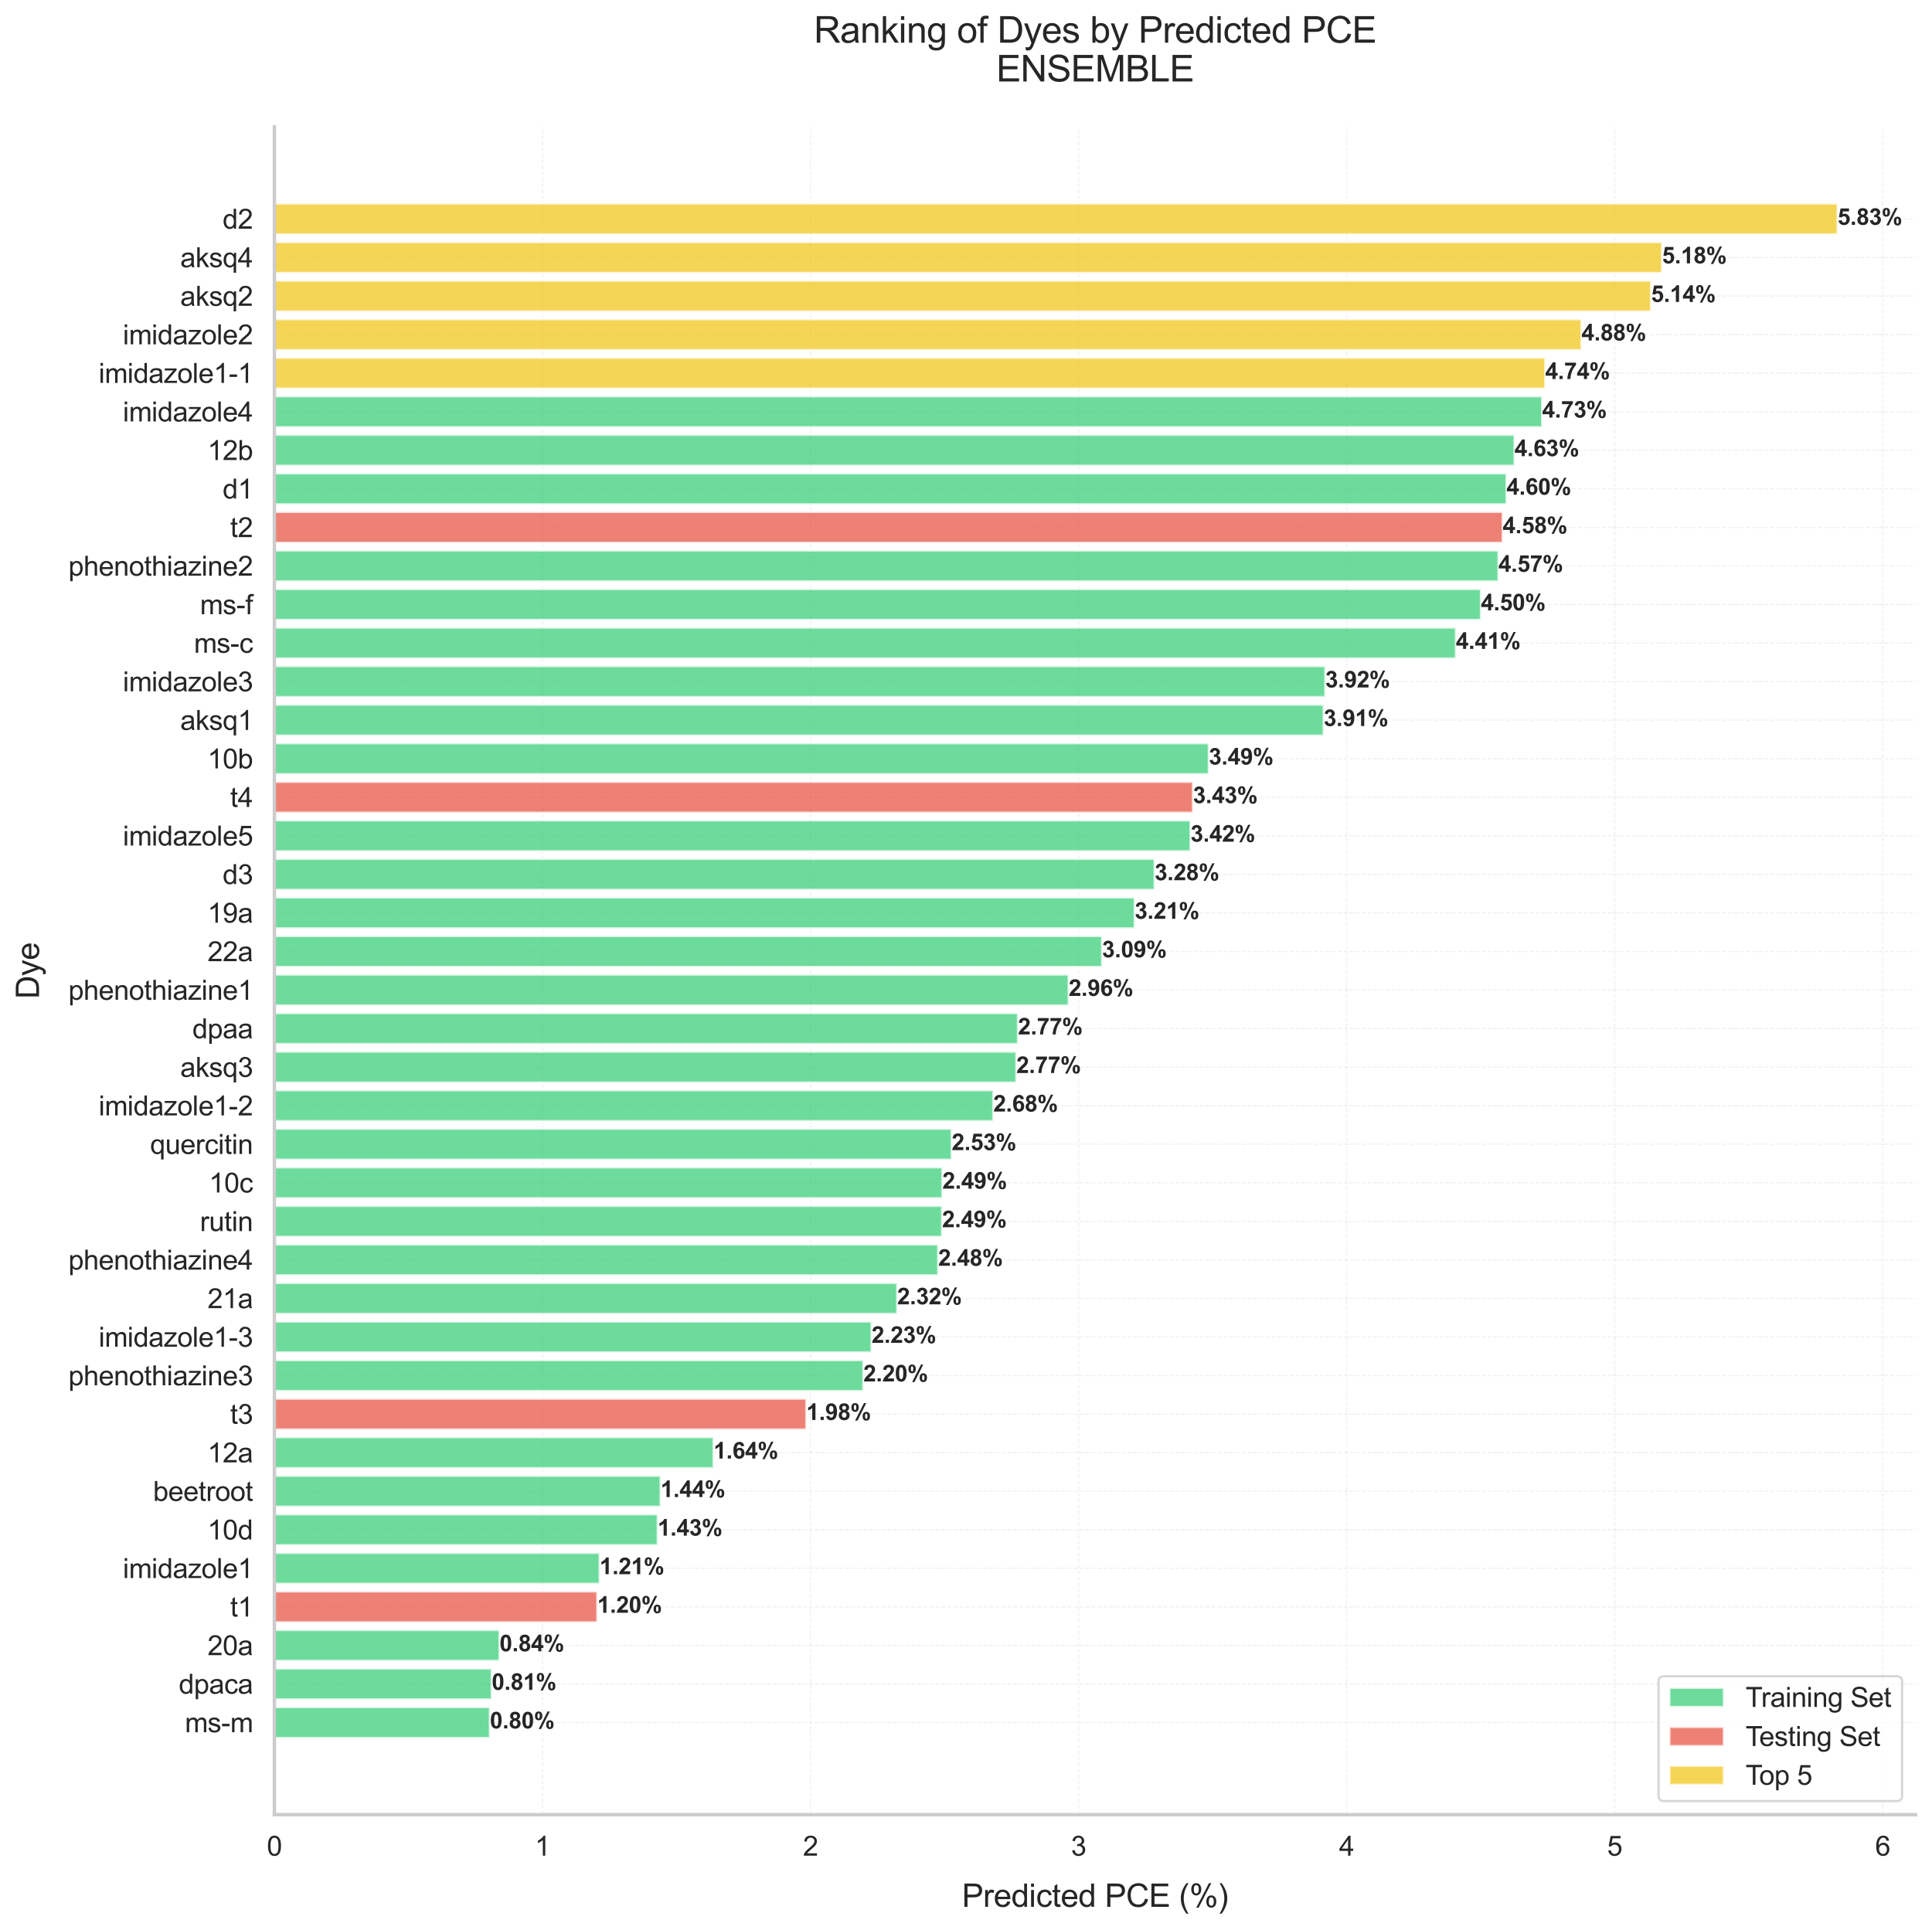 <?xml version="1.0" encoding="utf-8" standalone="no"?>
<!DOCTYPE svg PUBLIC "-//W3C//DTD SVG 1.1//EN"
  "http://www.w3.org/Graphics/SVG/1.1/DTD/svg11.dtd">
<svg xmlns:xlink="http://www.w3.org/1999/xlink" width="852.405pt" height="851.639pt" viewBox="0 0 852.405 851.639" xmlns="http://www.w3.org/2000/svg" version="1.1">
 <defs>
  <style type="text/css">*{stroke-linejoin: round; stroke-linecap: butt}</style>
 </defs>
 <g id="figure_1">
  <g id="patch_1">
   <path d="M 0 851.639 
L 852.405 851.639 
L 852.405 0 
L 0 0 
z
" style="fill: #ffffff"/>
  </g>
  <g id="axes_1">
   <g id="patch_2">
    <path d="M 121.065 800.826 
L 845.205 800.826 
L 845.205 55.958 
L 121.065 55.958 
z
" style="fill: #ffffff"/>
   </g>
   <g id="matplotlib.axis_1">
    <g id="xtick_1">
     <g id="line2d_1">
      <path d="M 121.065 800.826 
L 121.065 55.958 
" clip-path="url(#p742e8ec491)" style="fill: none; stroke-dasharray: 1.85,0.8; stroke-dashoffset: 0; stroke: #cccccc; stroke-opacity: 0.3; stroke-width: 0.5"/>
     </g>
     <g id="text_1">
      <!-- 0 -->
      <g style="fill: #262626" transform="translate(117.728 818.915) scale(0.12 -0.12)">
       <defs>
        <path id="ArialMT-30" d="M 266 2259 
Q 266 3072 433 3567 
Q 600 4063 929 4331 
Q 1259 4600 1759 4600 
Q 2128 4600 2406 4451 
Q 2684 4303 2865 4023 
Q 3047 3744 3150 3342 
Q 3253 2941 3253 2259 
Q 3253 1453 3087 958 
Q 2922 463 2592 192 
Q 2263 -78 1759 -78 
Q 1097 -78 719 397 
Q 266 969 266 2259 
z
M 844 2259 
Q 844 1131 1108 757 
Q 1372 384 1759 384 
Q 2147 384 2411 759 
Q 2675 1134 2675 2259 
Q 2675 3391 2411 3762 
Q 2147 4134 1753 4134 
Q 1366 4134 1134 3806 
Q 844 3388 844 2259 
z
" transform="scale(0.016)"/>
       </defs>
       <use xlink:href="#ArialMT-30"/>
      </g>
     </g>
    </g>
    <g id="xtick_2">
     <g id="line2d_2">
      <path d="M 239.332 800.826 
L 239.332 55.958 
" clip-path="url(#p742e8ec491)" style="fill: none; stroke-dasharray: 1.85,0.8; stroke-dashoffset: 0; stroke: #cccccc; stroke-opacity: 0.3; stroke-width: 0.5"/>
     </g>
     <g id="text_2">
      <!-- 1 -->
      <g style="fill: #262626" transform="translate(235.996 818.915) scale(0.12 -0.12)">
       <defs>
        <path id="ArialMT-31" d="M 2384 0 
L 1822 0 
L 1822 3584 
Q 1619 3391 1289 3197 
Q 959 3003 697 2906 
L 697 3450 
Q 1169 3672 1522 3987 
Q 1875 4303 2022 4600 
L 2384 4600 
L 2384 0 
z
" transform="scale(0.016)"/>
       </defs>
       <use xlink:href="#ArialMT-31"/>
      </g>
     </g>
    </g>
    <g id="xtick_3">
     <g id="line2d_3">
      <path d="M 357.6 800.826 
L 357.6 55.958 
" clip-path="url(#p742e8ec491)" style="fill: none; stroke-dasharray: 1.85,0.8; stroke-dashoffset: 0; stroke: #cccccc; stroke-opacity: 0.3; stroke-width: 0.5"/>
     </g>
     <g id="text_3">
      <!-- 2 -->
      <g style="fill: #262626" transform="translate(354.263 818.915) scale(0.12 -0.12)">
       <defs>
        <path id="ArialMT-32" d="M 3222 541 
L 3222 0 
L 194 0 
Q 188 203 259 391 
Q 375 700 629 1000 
Q 884 1300 1366 1694 
Q 2113 2306 2375 2664 
Q 2638 3022 2638 3341 
Q 2638 3675 2398 3904 
Q 2159 4134 1775 4134 
Q 1369 4134 1125 3890 
Q 881 3647 878 3216 
L 300 3275 
Q 359 3922 746 4261 
Q 1134 4600 1788 4600 
Q 2447 4600 2831 4234 
Q 3216 3869 3216 3328 
Q 3216 3053 3103 2787 
Q 2991 2522 2730 2228 
Q 2469 1934 1863 1422 
Q 1356 997 1212 845 
Q 1069 694 975 541 
L 3222 541 
z
" transform="scale(0.016)"/>
       </defs>
       <use xlink:href="#ArialMT-32"/>
      </g>
     </g>
    </g>
    <g id="xtick_4">
     <g id="line2d_4">
      <path d="M 475.867 800.826 
L 475.867 55.958 
" clip-path="url(#p742e8ec491)" style="fill: none; stroke-dasharray: 1.85,0.8; stroke-dashoffset: 0; stroke: #cccccc; stroke-opacity: 0.3; stroke-width: 0.5"/>
     </g>
     <g id="text_4">
      <!-- 3 -->
      <g style="fill: #262626" transform="translate(472.53 818.915) scale(0.12 -0.12)">
       <defs>
        <path id="ArialMT-33" d="M 269 1209 
L 831 1284 
Q 928 806 1161 595 
Q 1394 384 1728 384 
Q 2125 384 2398 659 
Q 2672 934 2672 1341 
Q 2672 1728 2419 1979 
Q 2166 2231 1775 2231 
Q 1616 2231 1378 2169 
L 1441 2663 
Q 1497 2656 1531 2656 
Q 1891 2656 2178 2843 
Q 2466 3031 2466 3422 
Q 2466 3731 2256 3934 
Q 2047 4138 1716 4138 
Q 1388 4138 1169 3931 
Q 950 3725 888 3313 
L 325 3413 
Q 428 3978 793 4289 
Q 1159 4600 1703 4600 
Q 2078 4600 2393 4439 
Q 2709 4278 2876 4000 
Q 3044 3722 3044 3409 
Q 3044 3113 2884 2869 
Q 2725 2625 2413 2481 
Q 2819 2388 3044 2092 
Q 3269 1797 3269 1353 
Q 3269 753 2831 336 
Q 2394 -81 1725 -81 
Q 1122 -81 723 278 
Q 325 638 269 1209 
z
" transform="scale(0.016)"/>
       </defs>
       <use xlink:href="#ArialMT-33"/>
      </g>
     </g>
    </g>
    <g id="xtick_5">
     <g id="line2d_5">
      <path d="M 594.134 800.826 
L 594.134 55.958 
" clip-path="url(#p742e8ec491)" style="fill: none; stroke-dasharray: 1.85,0.8; stroke-dashoffset: 0; stroke: #cccccc; stroke-opacity: 0.3; stroke-width: 0.5"/>
     </g>
     <g id="text_5">
      <!-- 4 -->
      <g style="fill: #262626" transform="translate(590.798 818.915) scale(0.12 -0.12)">
       <defs>
        <path id="ArialMT-34" d="M 2069 0 
L 2069 1097 
L 81 1097 
L 81 1613 
L 2172 4581 
L 2631 4581 
L 2631 1613 
L 3250 1613 
L 3250 1097 
L 2631 1097 
L 2631 0 
L 2069 0 
z
M 2069 1613 
L 2069 3678 
L 634 1613 
L 2069 1613 
z
" transform="scale(0.016)"/>
       </defs>
       <use xlink:href="#ArialMT-34"/>
      </g>
     </g>
    </g>
    <g id="xtick_6">
     <g id="line2d_6">
      <path d="M 712.402 800.826 
L 712.402 55.958 
" clip-path="url(#p742e8ec491)" style="fill: none; stroke-dasharray: 1.85,0.8; stroke-dashoffset: 0; stroke: #cccccc; stroke-opacity: 0.3; stroke-width: 0.5"/>
     </g>
     <g id="text_6">
      <!-- 5 -->
      <g style="fill: #262626" transform="translate(709.065 818.915) scale(0.12 -0.12)">
       <defs>
        <path id="ArialMT-35" d="M 266 1200 
L 856 1250 
Q 922 819 1161 601 
Q 1400 384 1738 384 
Q 2144 384 2425 690 
Q 2706 997 2706 1503 
Q 2706 1984 2436 2262 
Q 2166 2541 1728 2541 
Q 1456 2541 1237 2417 
Q 1019 2294 894 2097 
L 366 2166 
L 809 4519 
L 3088 4519 
L 3088 3981 
L 1259 3981 
L 1013 2750 
Q 1425 3038 1878 3038 
Q 2478 3038 2890 2622 
Q 3303 2206 3303 1553 
Q 3303 931 2941 478 
Q 2500 -78 1738 -78 
Q 1113 -78 717 272 
Q 322 622 266 1200 
z
" transform="scale(0.016)"/>
       </defs>
       <use xlink:href="#ArialMT-35"/>
      </g>
     </g>
    </g>
    <g id="xtick_7">
     <g id="line2d_7">
      <path d="M 830.669 800.826 
L 830.669 55.958 
" clip-path="url(#p742e8ec491)" style="fill: none; stroke-dasharray: 1.85,0.8; stroke-dashoffset: 0; stroke: #cccccc; stroke-opacity: 0.3; stroke-width: 0.5"/>
     </g>
     <g id="text_7">
      <!-- 6 -->
      <g style="fill: #262626" transform="translate(827.332 818.915) scale(0.12 -0.12)">
       <defs>
        <path id="ArialMT-36" d="M 3184 3459 
L 2625 3416 
Q 2550 3747 2413 3897 
Q 2184 4138 1850 4138 
Q 1581 4138 1378 3988 
Q 1113 3794 959 3422 
Q 806 3050 800 2363 
Q 1003 2672 1297 2822 
Q 1591 2972 1913 2972 
Q 2475 2972 2870 2558 
Q 3266 2144 3266 1488 
Q 3266 1056 3080 686 
Q 2894 316 2569 119 
Q 2244 -78 1831 -78 
Q 1128 -78 684 439 
Q 241 956 241 2144 
Q 241 3472 731 4075 
Q 1159 4600 1884 4600 
Q 2425 4600 2770 4297 
Q 3116 3994 3184 3459 
z
M 888 1484 
Q 888 1194 1011 928 
Q 1134 663 1356 523 
Q 1578 384 1822 384 
Q 2178 384 2434 671 
Q 2691 959 2691 1453 
Q 2691 1928 2437 2201 
Q 2184 2475 1800 2475 
Q 1419 2475 1153 2201 
Q 888 1928 888 1484 
z
" transform="scale(0.016)"/>
       </defs>
       <use xlink:href="#ArialMT-36"/>
      </g>
     </g>
    </g>
    <g id="text_8">
     <!-- Predicted PCE (%) -->
     <g style="fill: #262626" transform="translate(424.395 841.492) scale(0.14 -0.14)">
      <defs>
       <path id="ArialMT-50" d="M 494 0 
L 494 4581 
L 2222 4581 
Q 2678 4581 2919 4538 
Q 3256 4481 3484 4323 
Q 3713 4166 3852 3881 
Q 3991 3597 3991 3256 
Q 3991 2672 3619 2267 
Q 3247 1863 2275 1863 
L 1100 1863 
L 1100 0 
L 494 0 
z
M 1100 2403 
L 2284 2403 
Q 2872 2403 3119 2622 
Q 3366 2841 3366 3238 
Q 3366 3525 3220 3729 
Q 3075 3934 2838 4000 
Q 2684 4041 2272 4041 
L 1100 4041 
L 1100 2403 
z
" transform="scale(0.016)"/>
       <path id="ArialMT-72" d="M 416 0 
L 416 3319 
L 922 3319 
L 922 2816 
Q 1116 3169 1280 3281 
Q 1444 3394 1641 3394 
Q 1925 3394 2219 3213 
L 2025 2691 
Q 1819 2813 1613 2813 
Q 1428 2813 1281 2702 
Q 1134 2591 1072 2394 
Q 978 2094 978 1738 
L 978 0 
L 416 0 
z
" transform="scale(0.016)"/>
       <path id="ArialMT-65" d="M 2694 1069 
L 3275 997 
Q 3138 488 2766 206 
Q 2394 -75 1816 -75 
Q 1088 -75 661 373 
Q 234 822 234 1631 
Q 234 2469 665 2931 
Q 1097 3394 1784 3394 
Q 2450 3394 2872 2941 
Q 3294 2488 3294 1666 
Q 3294 1616 3291 1516 
L 816 1516 
Q 847 969 1125 678 
Q 1403 388 1819 388 
Q 2128 388 2347 550 
Q 2566 713 2694 1069 
z
M 847 1978 
L 2700 1978 
Q 2663 2397 2488 2606 
Q 2219 2931 1791 2931 
Q 1403 2931 1139 2672 
Q 875 2413 847 1978 
z
" transform="scale(0.016)"/>
       <path id="ArialMT-64" d="M 2575 0 
L 2575 419 
Q 2259 -75 1647 -75 
Q 1250 -75 917 144 
Q 584 363 401 755 
Q 219 1147 219 1656 
Q 219 2153 384 2558 
Q 550 2963 881 3178 
Q 1213 3394 1622 3394 
Q 1922 3394 2156 3267 
Q 2391 3141 2538 2938 
L 2538 4581 
L 3097 4581 
L 3097 0 
L 2575 0 
z
M 797 1656 
Q 797 1019 1065 703 
Q 1334 388 1700 388 
Q 2069 388 2326 689 
Q 2584 991 2584 1609 
Q 2584 2291 2321 2609 
Q 2059 2928 1675 2928 
Q 1300 2928 1048 2622 
Q 797 2316 797 1656 
z
" transform="scale(0.016)"/>
       <path id="ArialMT-69" d="M 425 3934 
L 425 4581 
L 988 4581 
L 988 3934 
L 425 3934 
z
M 425 0 
L 425 3319 
L 988 3319 
L 988 0 
L 425 0 
z
" transform="scale(0.016)"/>
       <path id="ArialMT-63" d="M 2588 1216 
L 3141 1144 
Q 3050 572 2676 248 
Q 2303 -75 1759 -75 
Q 1078 -75 664 370 
Q 250 816 250 1647 
Q 250 2184 428 2587 
Q 606 2991 970 3192 
Q 1334 3394 1763 3394 
Q 2303 3394 2647 3120 
Q 2991 2847 3088 2344 
L 2541 2259 
Q 2463 2594 2264 2762 
Q 2066 2931 1784 2931 
Q 1359 2931 1093 2626 
Q 828 2322 828 1663 
Q 828 994 1084 691 
Q 1341 388 1753 388 
Q 2084 388 2306 591 
Q 2528 794 2588 1216 
z
" transform="scale(0.016)"/>
       <path id="ArialMT-74" d="M 1650 503 
L 1731 6 
Q 1494 -44 1306 -44 
Q 1000 -44 831 53 
Q 663 150 594 308 
Q 525 466 525 972 
L 525 2881 
L 113 2881 
L 113 3319 
L 525 3319 
L 525 4141 
L 1084 4478 
L 1084 3319 
L 1650 3319 
L 1650 2881 
L 1084 2881 
L 1084 941 
Q 1084 700 1114 631 
Q 1144 563 1211 522 
Q 1278 481 1403 481 
Q 1497 481 1650 503 
z
" transform="scale(0.016)"/>
       <path id="ArialMT-20" transform="scale(0.016)"/>
       <path id="ArialMT-43" d="M 3763 1606 
L 4369 1453 
Q 4178 706 3683 314 
Q 3188 -78 2472 -78 
Q 1731 -78 1267 223 
Q 803 525 561 1097 
Q 319 1669 319 2325 
Q 319 3041 592 3573 
Q 866 4106 1370 4382 
Q 1875 4659 2481 4659 
Q 3169 4659 3637 4309 
Q 4106 3959 4291 3325 
L 3694 3184 
Q 3534 3684 3231 3912 
Q 2928 4141 2469 4141 
Q 1941 4141 1586 3887 
Q 1231 3634 1087 3207 
Q 944 2781 944 2328 
Q 944 1744 1114 1308 
Q 1284 872 1643 656 
Q 2003 441 2422 441 
Q 2931 441 3284 734 
Q 3638 1028 3763 1606 
z
" transform="scale(0.016)"/>
       <path id="ArialMT-45" d="M 506 0 
L 506 4581 
L 3819 4581 
L 3819 4041 
L 1113 4041 
L 1113 2638 
L 3647 2638 
L 3647 2100 
L 1113 2100 
L 1113 541 
L 3925 541 
L 3925 0 
L 506 0 
z
" transform="scale(0.016)"/>
       <path id="ArialMT-28" d="M 1497 -1347 
Q 1031 -759 709 28 
Q 388 816 388 1659 
Q 388 2403 628 3084 
Q 909 3875 1497 4659 
L 1900 4659 
Q 1522 4009 1400 3731 
Q 1209 3300 1100 2831 
Q 966 2247 966 1656 
Q 966 153 1900 -1347 
L 1497 -1347 
z
" transform="scale(0.016)"/>
       <path id="ArialMT-25" d="M 372 3481 
Q 372 3972 619 4315 
Q 866 4659 1334 4659 
Q 1766 4659 2048 4351 
Q 2331 4044 2331 3447 
Q 2331 2866 2045 2552 
Q 1759 2238 1341 2238 
Q 925 2238 648 2547 
Q 372 2856 372 3481 
z
M 1350 4272 
Q 1141 4272 1002 4090 
Q 863 3909 863 3425 
Q 863 2984 1003 2804 
Q 1144 2625 1350 2625 
Q 1563 2625 1702 2806 
Q 1841 2988 1841 3469 
Q 1841 3913 1700 4092 
Q 1559 4272 1350 4272 
z
M 1353 -169 
L 3859 4659 
L 4316 4659 
L 1819 -169 
L 1353 -169 
z
M 3334 1075 
Q 3334 1569 3581 1911 
Q 3828 2253 4300 2253 
Q 4731 2253 5014 1945 
Q 5297 1638 5297 1041 
Q 5297 459 5011 145 
Q 4725 -169 4303 -169 
Q 3888 -169 3611 142 
Q 3334 453 3334 1075 
z
M 4316 1866 
Q 4103 1866 3964 1684 
Q 3825 1503 3825 1019 
Q 3825 581 3965 400 
Q 4106 219 4313 219 
Q 4528 219 4667 400 
Q 4806 581 4806 1063 
Q 4806 1506 4665 1686 
Q 4525 1866 4316 1866 
z
" transform="scale(0.016)"/>
       <path id="ArialMT-29" d="M 791 -1347 
L 388 -1347 
Q 1322 153 1322 1656 
Q 1322 2244 1188 2822 
Q 1081 3291 891 3722 
Q 769 4003 388 4659 
L 791 4659 
Q 1378 3875 1659 3084 
Q 1900 2403 1900 1659 
Q 1900 816 1576 28 
Q 1253 -759 791 -1347 
z
" transform="scale(0.016)"/>
      </defs>
      <use xlink:href="#ArialMT-50"/>
      <use xlink:href="#ArialMT-72" x="66.699"/>
      <use xlink:href="#ArialMT-65" x="100"/>
      <use xlink:href="#ArialMT-64" x="155.615"/>
      <use xlink:href="#ArialMT-69" x="211.23"/>
      <use xlink:href="#ArialMT-63" x="233.447"/>
      <use xlink:href="#ArialMT-74" x="283.447"/>
      <use xlink:href="#ArialMT-65" x="311.23"/>
      <use xlink:href="#ArialMT-64" x="366.846"/>
      <use xlink:href="#ArialMT-20" x="422.461"/>
      <use xlink:href="#ArialMT-50" x="450.244"/>
      <use xlink:href="#ArialMT-43" x="516.943"/>
      <use xlink:href="#ArialMT-45" x="589.16"/>
      <use xlink:href="#ArialMT-20" x="655.859"/>
      <use xlink:href="#ArialMT-28" x="683.643"/>
      <use xlink:href="#ArialMT-25" x="716.943"/>
      <use xlink:href="#ArialMT-29" x="805.859"/>
     </g>
    </g>
   </g>
   <g id="matplotlib.axis_2">
    <g id="ytick_1">
     <g id="line2d_8">
      <path d="M 121.065 760.163 
L 845.205 760.163 
" clip-path="url(#p742e8ec491)" style="fill: none; stroke-dasharray: 1.85,0.8; stroke-dashoffset: 0; stroke: #cccccc; stroke-opacity: 0.3; stroke-width: 0.5"/>
     </g>
     <g id="text_9">
      <!-- ms-m -->
      <g style="fill: #262626" transform="translate(81.578 764.457) scale(0.12 -0.12)">
       <defs>
        <path id="ArialMT-6d" d="M 422 0 
L 422 3319 
L 925 3319 
L 925 2853 
Q 1081 3097 1340 3245 
Q 1600 3394 1931 3394 
Q 2300 3394 2536 3241 
Q 2772 3088 2869 2813 
Q 3263 3394 3894 3394 
Q 4388 3394 4653 3120 
Q 4919 2847 4919 2278 
L 4919 0 
L 4359 0 
L 4359 2091 
Q 4359 2428 4304 2576 
Q 4250 2725 4106 2815 
Q 3963 2906 3769 2906 
Q 3419 2906 3187 2673 
Q 2956 2441 2956 1928 
L 2956 0 
L 2394 0 
L 2394 2156 
Q 2394 2531 2256 2718 
Q 2119 2906 1806 2906 
Q 1569 2906 1367 2781 
Q 1166 2656 1075 2415 
Q 984 2175 984 1722 
L 984 0 
L 422 0 
z
" transform="scale(0.016)"/>
        <path id="ArialMT-73" d="M 197 991 
L 753 1078 
Q 800 744 1014 566 
Q 1228 388 1613 388 
Q 2000 388 2187 545 
Q 2375 703 2375 916 
Q 2375 1106 2209 1216 
Q 2094 1291 1634 1406 
Q 1016 1563 777 1677 
Q 538 1791 414 1992 
Q 291 2194 291 2438 
Q 291 2659 392 2848 
Q 494 3038 669 3163 
Q 800 3259 1026 3326 
Q 1253 3394 1513 3394 
Q 1903 3394 2198 3281 
Q 2494 3169 2634 2976 
Q 2775 2784 2828 2463 
L 2278 2388 
Q 2241 2644 2061 2787 
Q 1881 2931 1553 2931 
Q 1166 2931 1000 2803 
Q 834 2675 834 2503 
Q 834 2394 903 2306 
Q 972 2216 1119 2156 
Q 1203 2125 1616 2013 
Q 2213 1853 2448 1751 
Q 2684 1650 2818 1456 
Q 2953 1263 2953 975 
Q 2953 694 2789 445 
Q 2625 197 2315 61 
Q 2006 -75 1616 -75 
Q 969 -75 630 194 
Q 291 463 197 991 
z
" transform="scale(0.016)"/>
        <path id="ArialMT-2d" d="M 203 1375 
L 203 1941 
L 1931 1941 
L 1931 1375 
L 203 1375 
z
" transform="scale(0.016)"/>
       </defs>
       <use xlink:href="#ArialMT-6d"/>
       <use xlink:href="#ArialMT-73" x="83.301"/>
       <use xlink:href="#ArialMT-2d" x="133.301"/>
       <use xlink:href="#ArialMT-6d" x="166.602"/>
      </g>
     </g>
    </g>
    <g id="ytick_2">
     <g id="line2d_9">
      <path d="M 121.065 743.149 
L 845.205 743.149 
" clip-path="url(#p742e8ec491)" style="fill: none; stroke-dasharray: 1.85,0.8; stroke-dashoffset: 0; stroke: #cccccc; stroke-opacity: 0.3; stroke-width: 0.5"/>
     </g>
     <g id="text_10">
      <!-- dpaca -->
      <g style="fill: #262626" transform="translate(78.873 747.444) scale(0.12 -0.12)">
       <defs>
        <path id="ArialMT-70" d="M 422 -1272 
L 422 3319 
L 934 3319 
L 934 2888 
Q 1116 3141 1344 3267 
Q 1572 3394 1897 3394 
Q 2322 3394 2647 3175 
Q 2972 2956 3137 2557 
Q 3303 2159 3303 1684 
Q 3303 1175 3120 767 
Q 2938 359 2589 142 
Q 2241 -75 1856 -75 
Q 1575 -75 1351 44 
Q 1128 163 984 344 
L 984 -1272 
L 422 -1272 
z
M 931 1641 
Q 931 1000 1190 694 
Q 1450 388 1819 388 
Q 2194 388 2461 705 
Q 2728 1022 2728 1688 
Q 2728 2322 2467 2637 
Q 2206 2953 1844 2953 
Q 1484 2953 1207 2617 
Q 931 2281 931 1641 
z
" transform="scale(0.016)"/>
        <path id="ArialMT-61" d="M 2588 409 
Q 2275 144 1986 34 
Q 1697 -75 1366 -75 
Q 819 -75 525 192 
Q 231 459 231 875 
Q 231 1119 342 1320 
Q 453 1522 633 1644 
Q 813 1766 1038 1828 
Q 1203 1872 1538 1913 
Q 2219 1994 2541 2106 
Q 2544 2222 2544 2253 
Q 2544 2597 2384 2738 
Q 2169 2928 1744 2928 
Q 1347 2928 1158 2789 
Q 969 2650 878 2297 
L 328 2372 
Q 403 2725 575 2942 
Q 747 3159 1072 3276 
Q 1397 3394 1825 3394 
Q 2250 3394 2515 3294 
Q 2781 3194 2906 3042 
Q 3031 2891 3081 2659 
Q 3109 2516 3109 2141 
L 3109 1391 
Q 3109 606 3145 398 
Q 3181 191 3288 0 
L 2700 0 
Q 2613 175 2588 409 
z
M 2541 1666 
Q 2234 1541 1622 1453 
Q 1275 1403 1131 1340 
Q 988 1278 909 1158 
Q 831 1038 831 891 
Q 831 666 1001 516 
Q 1172 366 1500 366 
Q 1825 366 2078 508 
Q 2331 650 2450 897 
Q 2541 1088 2541 1459 
L 2541 1666 
z
" transform="scale(0.016)"/>
       </defs>
       <use xlink:href="#ArialMT-64"/>
       <use xlink:href="#ArialMT-70" x="55.615"/>
       <use xlink:href="#ArialMT-61" x="111.23"/>
       <use xlink:href="#ArialMT-63" x="166.846"/>
       <use xlink:href="#ArialMT-61" x="216.846"/>
      </g>
     </g>
    </g>
    <g id="ytick_3">
     <g id="line2d_10">
      <path d="M 121.065 726.135 
L 845.205 726.135 
" clip-path="url(#p742e8ec491)" style="fill: none; stroke-dasharray: 1.85,0.8; stroke-dashoffset: 0; stroke: #cccccc; stroke-opacity: 0.3; stroke-width: 0.5"/>
     </g>
     <g id="text_11">
      <!-- 20a -->
      <g style="fill: #262626" transform="translate(91.546 730.43) scale(0.12 -0.12)">
       <use xlink:href="#ArialMT-32"/>
       <use xlink:href="#ArialMT-30" x="55.615"/>
       <use xlink:href="#ArialMT-61" x="111.23"/>
      </g>
     </g>
    </g>
    <g id="ytick_4">
     <g id="line2d_11">
      <path d="M 121.065 709.121 
L 845.205 709.121 
" clip-path="url(#p742e8ec491)" style="fill: none; stroke-dasharray: 1.85,0.8; stroke-dashoffset: 0; stroke: #cccccc; stroke-opacity: 0.3; stroke-width: 0.5"/>
     </g>
     <g id="text_12">
      <!-- t1 -->
      <g style="fill: #262626" transform="translate(101.558 713.416) scale(0.12 -0.12)">
       <use xlink:href="#ArialMT-74"/>
       <use xlink:href="#ArialMT-31" x="27.783"/>
      </g>
     </g>
    </g>
    <g id="ytick_5">
     <g id="line2d_12">
      <path d="M 121.065 692.107 
L 845.205 692.107 
" clip-path="url(#p742e8ec491)" style="fill: none; stroke-dasharray: 1.85,0.8; stroke-dashoffset: 0; stroke: #cccccc; stroke-opacity: 0.3; stroke-width: 0.5"/>
     </g>
     <g id="text_13">
      <!-- imidazole1 -->
      <g style="fill: #262626" transform="translate(54.205 696.402) scale(0.12 -0.12)">
       <defs>
        <path id="ArialMT-7a" d="M 125 0 
L 125 456 
L 2238 2881 
Q 1878 2863 1603 2863 
L 250 2863 
L 250 3319 
L 2963 3319 
L 2963 2947 
L 1166 841 
L 819 456 
Q 1197 484 1528 484 
L 3063 484 
L 3063 0 
L 125 0 
z
" transform="scale(0.016)"/>
        <path id="ArialMT-6f" d="M 213 1659 
Q 213 2581 725 3025 
Q 1153 3394 1769 3394 
Q 2453 3394 2887 2945 
Q 3322 2497 3322 1706 
Q 3322 1066 3130 698 
Q 2938 331 2570 128 
Q 2203 -75 1769 -75 
Q 1072 -75 642 372 
Q 213 819 213 1659 
z
M 791 1659 
Q 791 1022 1069 705 
Q 1347 388 1769 388 
Q 2188 388 2466 706 
Q 2744 1025 2744 1678 
Q 2744 2294 2464 2611 
Q 2184 2928 1769 2928 
Q 1347 2928 1069 2612 
Q 791 2297 791 1659 
z
" transform="scale(0.016)"/>
        <path id="ArialMT-6c" d="M 409 0 
L 409 4581 
L 972 4581 
L 972 0 
L 409 0 
z
" transform="scale(0.016)"/>
       </defs>
       <use xlink:href="#ArialMT-69"/>
       <use xlink:href="#ArialMT-6d" x="22.217"/>
       <use xlink:href="#ArialMT-69" x="105.518"/>
       <use xlink:href="#ArialMT-64" x="127.734"/>
       <use xlink:href="#ArialMT-61" x="183.35"/>
       <use xlink:href="#ArialMT-7a" x="238.965"/>
       <use xlink:href="#ArialMT-6f" x="288.965"/>
       <use xlink:href="#ArialMT-6c" x="344.58"/>
       <use xlink:href="#ArialMT-65" x="366.797"/>
       <use xlink:href="#ArialMT-31" x="422.412"/>
      </g>
     </g>
    </g>
    <g id="ytick_6">
     <g id="line2d_13">
      <path d="M 121.065 675.093 
L 845.205 675.093 
" clip-path="url(#p742e8ec491)" style="fill: none; stroke-dasharray: 1.85,0.8; stroke-dashoffset: 0; stroke: #cccccc; stroke-opacity: 0.3; stroke-width: 0.5"/>
     </g>
     <g id="text_14">
      <!-- 10d -->
      <g style="fill: #262626" transform="translate(91.546 679.388) scale(0.12 -0.12)">
       <use xlink:href="#ArialMT-31"/>
       <use xlink:href="#ArialMT-30" x="55.615"/>
       <use xlink:href="#ArialMT-64" x="111.23"/>
      </g>
     </g>
    </g>
    <g id="ytick_7">
     <g id="line2d_14">
      <path d="M 121.065 658.079 
L 845.205 658.079 
" clip-path="url(#p742e8ec491)" style="fill: none; stroke-dasharray: 1.85,0.8; stroke-dashoffset: 0; stroke: #cccccc; stroke-opacity: 0.3; stroke-width: 0.5"/>
     </g>
     <g id="text_15">
      <!-- beetroot -->
      <g style="fill: #262626" transform="translate(67.536 662.374) scale(0.12 -0.12)">
       <defs>
        <path id="ArialMT-62" d="M 941 0 
L 419 0 
L 419 4581 
L 981 4581 
L 981 2947 
Q 1338 3394 1891 3394 
Q 2197 3394 2470 3270 
Q 2744 3147 2920 2923 
Q 3097 2700 3197 2384 
Q 3297 2069 3297 1709 
Q 3297 856 2875 390 
Q 2453 -75 1863 -75 
Q 1275 -75 941 416 
L 941 0 
z
M 934 1684 
Q 934 1088 1097 822 
Q 1363 388 1816 388 
Q 2184 388 2453 708 
Q 2722 1028 2722 1663 
Q 2722 2313 2464 2622 
Q 2206 2931 1841 2931 
Q 1472 2931 1203 2611 
Q 934 2291 934 1684 
z
" transform="scale(0.016)"/>
       </defs>
       <use xlink:href="#ArialMT-62"/>
       <use xlink:href="#ArialMT-65" x="55.615"/>
       <use xlink:href="#ArialMT-65" x="111.23"/>
       <use xlink:href="#ArialMT-74" x="166.846"/>
       <use xlink:href="#ArialMT-72" x="194.629"/>
       <use xlink:href="#ArialMT-6f" x="227.93"/>
       <use xlink:href="#ArialMT-6f" x="283.545"/>
       <use xlink:href="#ArialMT-74" x="339.16"/>
      </g>
     </g>
    </g>
    <g id="ytick_8">
     <g id="line2d_15">
      <path d="M 121.065 641.066 
L 845.205 641.066 
" clip-path="url(#p742e8ec491)" style="fill: none; stroke-dasharray: 1.85,0.8; stroke-dashoffset: 0; stroke: #cccccc; stroke-opacity: 0.3; stroke-width: 0.5"/>
     </g>
     <g id="text_16">
      <!-- 12a -->
      <g style="fill: #262626" transform="translate(91.546 645.36) scale(0.12 -0.12)">
       <use xlink:href="#ArialMT-31"/>
       <use xlink:href="#ArialMT-32" x="55.615"/>
       <use xlink:href="#ArialMT-61" x="111.23"/>
      </g>
     </g>
    </g>
    <g id="ytick_9">
     <g id="line2d_16">
      <path d="M 121.065 624.052 
L 845.205 624.052 
" clip-path="url(#p742e8ec491)" style="fill: none; stroke-dasharray: 1.85,0.8; stroke-dashoffset: 0; stroke: #cccccc; stroke-opacity: 0.3; stroke-width: 0.5"/>
     </g>
     <g id="text_17">
      <!-- t3 -->
      <g style="fill: #262626" transform="translate(101.558 628.346) scale(0.12 -0.12)">
       <use xlink:href="#ArialMT-74"/>
       <use xlink:href="#ArialMT-33" x="27.783"/>
      </g>
     </g>
    </g>
    <g id="ytick_10">
     <g id="line2d_17">
      <path d="M 121.065 607.038 
L 845.205 607.038 
" clip-path="url(#p742e8ec491)" style="fill: none; stroke-dasharray: 1.85,0.8; stroke-dashoffset: 0; stroke: #cccccc; stroke-opacity: 0.3; stroke-width: 0.5"/>
     </g>
     <g id="text_18">
      <!-- phenothiazine3 -->
      <g style="fill: #262626" transform="translate(30.168 611.35) scale(0.12 -0.12)">
       <defs>
        <path id="ArialMT-68" d="M 422 0 
L 422 4581 
L 984 4581 
L 984 2938 
Q 1378 3394 1978 3394 
Q 2347 3394 2619 3248 
Q 2891 3103 3008 2847 
Q 3125 2591 3125 2103 
L 3125 0 
L 2563 0 
L 2563 2103 
Q 2563 2525 2380 2717 
Q 2197 2909 1863 2909 
Q 1613 2909 1392 2779 
Q 1172 2650 1078 2428 
Q 984 2206 984 1816 
L 984 0 
L 422 0 
z
" transform="scale(0.016)"/>
        <path id="ArialMT-6e" d="M 422 0 
L 422 3319 
L 928 3319 
L 928 2847 
Q 1294 3394 1984 3394 
Q 2284 3394 2536 3286 
Q 2788 3178 2913 3003 
Q 3038 2828 3088 2588 
Q 3119 2431 3119 2041 
L 3119 0 
L 2556 0 
L 2556 2019 
Q 2556 2363 2490 2533 
Q 2425 2703 2258 2804 
Q 2091 2906 1866 2906 
Q 1506 2906 1245 2678 
Q 984 2450 984 1813 
L 984 0 
L 422 0 
z
" transform="scale(0.016)"/>
       </defs>
       <use xlink:href="#ArialMT-70"/>
       <use xlink:href="#ArialMT-68" x="55.615"/>
       <use xlink:href="#ArialMT-65" x="111.23"/>
       <use xlink:href="#ArialMT-6e" x="166.846"/>
       <use xlink:href="#ArialMT-6f" x="222.461"/>
       <use xlink:href="#ArialMT-74" x="278.076"/>
       <use xlink:href="#ArialMT-68" x="305.859"/>
       <use xlink:href="#ArialMT-69" x="361.475"/>
       <use xlink:href="#ArialMT-61" x="383.691"/>
       <use xlink:href="#ArialMT-7a" x="439.307"/>
       <use xlink:href="#ArialMT-69" x="489.307"/>
       <use xlink:href="#ArialMT-6e" x="511.523"/>
       <use xlink:href="#ArialMT-65" x="567.139"/>
       <use xlink:href="#ArialMT-33" x="622.754"/>
      </g>
     </g>
    </g>
    <g id="ytick_11">
     <g id="line2d_18">
      <path d="M 121.065 590.024 
L 845.205 590.024 
" clip-path="url(#p742e8ec491)" style="fill: none; stroke-dasharray: 1.85,0.8; stroke-dashoffset: 0; stroke: #cccccc; stroke-opacity: 0.3; stroke-width: 0.5"/>
     </g>
     <g id="text_19">
      <!-- imidazole1-3 -->
      <g style="fill: #262626" transform="translate(43.536 594.319) scale(0.12 -0.12)">
       <use xlink:href="#ArialMT-69"/>
       <use xlink:href="#ArialMT-6d" x="22.217"/>
       <use xlink:href="#ArialMT-69" x="105.518"/>
       <use xlink:href="#ArialMT-64" x="127.734"/>
       <use xlink:href="#ArialMT-61" x="183.35"/>
       <use xlink:href="#ArialMT-7a" x="238.965"/>
       <use xlink:href="#ArialMT-6f" x="288.965"/>
       <use xlink:href="#ArialMT-6c" x="344.58"/>
       <use xlink:href="#ArialMT-65" x="366.797"/>
       <use xlink:href="#ArialMT-31" x="422.412"/>
       <use xlink:href="#ArialMT-2d" x="478.027"/>
       <use xlink:href="#ArialMT-33" x="511.328"/>
      </g>
     </g>
    </g>
    <g id="ytick_12">
     <g id="line2d_19">
      <path d="M 121.065 573.01 
L 845.205 573.01 
" clip-path="url(#p742e8ec491)" style="fill: none; stroke-dasharray: 1.85,0.8; stroke-dashoffset: 0; stroke: #cccccc; stroke-opacity: 0.3; stroke-width: 0.5"/>
     </g>
     <g id="text_20">
      <!-- 21a -->
      <g style="fill: #262626" transform="translate(91.546 577.305) scale(0.12 -0.12)">
       <use xlink:href="#ArialMT-32"/>
       <use xlink:href="#ArialMT-31" x="55.615"/>
       <use xlink:href="#ArialMT-61" x="111.23"/>
      </g>
     </g>
    </g>
    <g id="ytick_13">
     <g id="line2d_20">
      <path d="M 121.065 555.996 
L 845.205 555.996 
" clip-path="url(#p742e8ec491)" style="fill: none; stroke-dasharray: 1.85,0.8; stroke-dashoffset: 0; stroke: #cccccc; stroke-opacity: 0.3; stroke-width: 0.5"/>
     </g>
     <g id="text_21">
      <!-- phenothiazine4 -->
      <g style="fill: #262626" transform="translate(30.168 560.291) scale(0.12 -0.12)">
       <use xlink:href="#ArialMT-70"/>
       <use xlink:href="#ArialMT-68" x="55.615"/>
       <use xlink:href="#ArialMT-65" x="111.23"/>
       <use xlink:href="#ArialMT-6e" x="166.846"/>
       <use xlink:href="#ArialMT-6f" x="222.461"/>
       <use xlink:href="#ArialMT-74" x="278.076"/>
       <use xlink:href="#ArialMT-68" x="305.859"/>
       <use xlink:href="#ArialMT-69" x="361.475"/>
       <use xlink:href="#ArialMT-61" x="383.691"/>
       <use xlink:href="#ArialMT-7a" x="439.307"/>
       <use xlink:href="#ArialMT-69" x="489.307"/>
       <use xlink:href="#ArialMT-6e" x="511.523"/>
       <use xlink:href="#ArialMT-65" x="567.139"/>
       <use xlink:href="#ArialMT-34" x="622.754"/>
      </g>
     </g>
    </g>
    <g id="ytick_14">
     <g id="line2d_21">
      <path d="M 121.065 538.982 
L 845.205 538.982 
" clip-path="url(#p742e8ec491)" style="fill: none; stroke-dasharray: 1.85,0.8; stroke-dashoffset: 0; stroke: #cccccc; stroke-opacity: 0.3; stroke-width: 0.5"/>
     </g>
     <g id="text_22">
      <!-- rutin -->
      <g style="fill: #262626" transform="translate(88.223 543.277) scale(0.12 -0.12)">
       <defs>
        <path id="ArialMT-75" d="M 2597 0 
L 2597 488 
Q 2209 -75 1544 -75 
Q 1250 -75 995 37 
Q 741 150 617 320 
Q 494 491 444 738 
Q 409 903 409 1263 
L 409 3319 
L 972 3319 
L 972 1478 
Q 972 1038 1006 884 
Q 1059 663 1231 536 
Q 1403 409 1656 409 
Q 1909 409 2131 539 
Q 2353 669 2445 892 
Q 2538 1116 2538 1541 
L 2538 3319 
L 3100 3319 
L 3100 0 
L 2597 0 
z
" transform="scale(0.016)"/>
       </defs>
       <use xlink:href="#ArialMT-72"/>
       <use xlink:href="#ArialMT-75" x="33.301"/>
       <use xlink:href="#ArialMT-74" x="88.916"/>
       <use xlink:href="#ArialMT-69" x="116.699"/>
       <use xlink:href="#ArialMT-6e" x="138.916"/>
      </g>
     </g>
    </g>
    <g id="ytick_15">
     <g id="line2d_22">
      <path d="M 121.065 521.968 
L 845.205 521.968 
" clip-path="url(#p742e8ec491)" style="fill: none; stroke-dasharray: 1.85,0.8; stroke-dashoffset: 0; stroke: #cccccc; stroke-opacity: 0.3; stroke-width: 0.5"/>
     </g>
     <g id="text_23">
      <!-- 10c -->
      <g style="fill: #262626" transform="translate(92.219 526.263) scale(0.12 -0.12)">
       <use xlink:href="#ArialMT-31"/>
       <use xlink:href="#ArialMT-30" x="55.615"/>
       <use xlink:href="#ArialMT-63" x="111.23"/>
      </g>
     </g>
    </g>
    <g id="ytick_16">
     <g id="line2d_23">
      <path d="M 121.065 504.954 
L 845.205 504.954 
" clip-path="url(#p742e8ec491)" style="fill: none; stroke-dasharray: 1.85,0.8; stroke-dashoffset: 0; stroke: #cccccc; stroke-opacity: 0.3; stroke-width: 0.5"/>
     </g>
     <g id="text_24">
      <!-- quercitin -->
      <g style="fill: #262626" transform="translate(66.211 509.249) scale(0.12 -0.12)">
       <defs>
        <path id="ArialMT-71" d="M 2538 -1272 
L 2538 353 
Q 2406 169 2170 47 
Q 1934 -75 1669 -75 
Q 1078 -75 651 397 
Q 225 869 225 1691 
Q 225 2191 398 2587 
Q 572 2984 901 3189 
Q 1231 3394 1625 3394 
Q 2241 3394 2594 2875 
L 2594 3319 
L 3100 3319 
L 3100 -1272 
L 2538 -1272 
z
M 803 1669 
Q 803 1028 1072 708 
Q 1341 388 1716 388 
Q 2075 388 2334 692 
Q 2594 997 2594 1619 
Q 2594 2281 2320 2615 
Q 2047 2950 1678 2950 
Q 1313 2950 1058 2639 
Q 803 2328 803 1669 
z
" transform="scale(0.016)"/>
       </defs>
       <use xlink:href="#ArialMT-71"/>
       <use xlink:href="#ArialMT-75" x="55.615"/>
       <use xlink:href="#ArialMT-65" x="111.23"/>
       <use xlink:href="#ArialMT-72" x="166.846"/>
       <use xlink:href="#ArialMT-63" x="200.146"/>
       <use xlink:href="#ArialMT-69" x="250.146"/>
       <use xlink:href="#ArialMT-74" x="272.363"/>
       <use xlink:href="#ArialMT-69" x="300.146"/>
       <use xlink:href="#ArialMT-6e" x="322.363"/>
      </g>
     </g>
    </g>
    <g id="ytick_17">
     <g id="line2d_24">
      <path d="M 121.065 487.941 
L 845.205 487.941 
" clip-path="url(#p742e8ec491)" style="fill: none; stroke-dasharray: 1.85,0.8; stroke-dashoffset: 0; stroke: #cccccc; stroke-opacity: 0.3; stroke-width: 0.5"/>
     </g>
     <g id="text_25">
      <!-- imidazole1-2 -->
      <g style="fill: #262626" transform="translate(43.536 492.235) scale(0.12 -0.12)">
       <use xlink:href="#ArialMT-69"/>
       <use xlink:href="#ArialMT-6d" x="22.217"/>
       <use xlink:href="#ArialMT-69" x="105.518"/>
       <use xlink:href="#ArialMT-64" x="127.734"/>
       <use xlink:href="#ArialMT-61" x="183.35"/>
       <use xlink:href="#ArialMT-7a" x="238.965"/>
       <use xlink:href="#ArialMT-6f" x="288.965"/>
       <use xlink:href="#ArialMT-6c" x="344.58"/>
       <use xlink:href="#ArialMT-65" x="366.797"/>
       <use xlink:href="#ArialMT-31" x="422.412"/>
       <use xlink:href="#ArialMT-2d" x="478.027"/>
       <use xlink:href="#ArialMT-32" x="511.328"/>
      </g>
     </g>
    </g>
    <g id="ytick_18">
     <g id="line2d_25">
      <path d="M 121.065 470.927 
L 845.205 470.927 
" clip-path="url(#p742e8ec491)" style="fill: none; stroke-dasharray: 1.85,0.8; stroke-dashoffset: 0; stroke: #cccccc; stroke-opacity: 0.3; stroke-width: 0.5"/>
     </g>
     <g id="text_26">
      <!-- aksq3 -->
      <g style="fill: #262626" transform="translate(79.546 475.239) scale(0.12 -0.12)">
       <defs>
        <path id="ArialMT-6b" d="M 425 0 
L 425 4581 
L 988 4581 
L 988 1969 
L 2319 3319 
L 3047 3319 
L 1778 2088 
L 3175 0 
L 2481 0 
L 1384 1697 
L 988 1316 
L 988 0 
L 425 0 
z
" transform="scale(0.016)"/>
       </defs>
       <use xlink:href="#ArialMT-61"/>
       <use xlink:href="#ArialMT-6b" x="55.615"/>
       <use xlink:href="#ArialMT-73" x="105.615"/>
       <use xlink:href="#ArialMT-71" x="155.615"/>
       <use xlink:href="#ArialMT-33" x="211.23"/>
      </g>
     </g>
    </g>
    <g id="ytick_19">
     <g id="line2d_26">
      <path d="M 121.065 453.913 
L 845.205 453.913 
" clip-path="url(#p742e8ec491)" style="fill: none; stroke-dasharray: 1.85,0.8; stroke-dashoffset: 0; stroke: #cccccc; stroke-opacity: 0.3; stroke-width: 0.5"/>
     </g>
     <g id="text_27">
      <!-- dpaa -->
      <g style="fill: #262626" transform="translate(84.873 458.208) scale(0.12 -0.12)">
       <use xlink:href="#ArialMT-64"/>
       <use xlink:href="#ArialMT-70" x="55.615"/>
       <use xlink:href="#ArialMT-61" x="111.23"/>
       <use xlink:href="#ArialMT-61" x="166.846"/>
      </g>
     </g>
    </g>
    <g id="ytick_20">
     <g id="line2d_27">
      <path d="M 121.065 436.899 
L 845.205 436.899 
" clip-path="url(#p742e8ec491)" style="fill: none; stroke-dasharray: 1.85,0.8; stroke-dashoffset: 0; stroke: #cccccc; stroke-opacity: 0.3; stroke-width: 0.5"/>
     </g>
     <g id="text_28">
      <!-- phenothiazine1 -->
      <g style="fill: #262626" transform="translate(30.168 441.211) scale(0.12 -0.12)">
       <use xlink:href="#ArialMT-70"/>
       <use xlink:href="#ArialMT-68" x="55.615"/>
       <use xlink:href="#ArialMT-65" x="111.23"/>
       <use xlink:href="#ArialMT-6e" x="166.846"/>
       <use xlink:href="#ArialMT-6f" x="222.461"/>
       <use xlink:href="#ArialMT-74" x="278.076"/>
       <use xlink:href="#ArialMT-68" x="305.859"/>
       <use xlink:href="#ArialMT-69" x="361.475"/>
       <use xlink:href="#ArialMT-61" x="383.691"/>
       <use xlink:href="#ArialMT-7a" x="439.307"/>
       <use xlink:href="#ArialMT-69" x="489.307"/>
       <use xlink:href="#ArialMT-6e" x="511.523"/>
       <use xlink:href="#ArialMT-65" x="567.139"/>
       <use xlink:href="#ArialMT-31" x="622.754"/>
      </g>
     </g>
    </g>
    <g id="ytick_21">
     <g id="line2d_28">
      <path d="M 121.065 419.885 
L 845.205 419.885 
" clip-path="url(#p742e8ec491)" style="fill: none; stroke-dasharray: 1.85,0.8; stroke-dashoffset: 0; stroke: #cccccc; stroke-opacity: 0.3; stroke-width: 0.5"/>
     </g>
     <g id="text_29">
      <!-- 22a -->
      <g style="fill: #262626" transform="translate(91.546 424.18) scale(0.12 -0.12)">
       <use xlink:href="#ArialMT-32"/>
       <use xlink:href="#ArialMT-32" x="55.615"/>
       <use xlink:href="#ArialMT-61" x="111.23"/>
      </g>
     </g>
    </g>
    <g id="ytick_22">
     <g id="line2d_29">
      <path d="M 121.065 402.871 
L 845.205 402.871 
" clip-path="url(#p742e8ec491)" style="fill: none; stroke-dasharray: 1.85,0.8; stroke-dashoffset: 0; stroke: #cccccc; stroke-opacity: 0.3; stroke-width: 0.5"/>
     </g>
     <g id="text_30">
      <!-- 19a -->
      <g style="fill: #262626" transform="translate(91.546 407.166) scale(0.12 -0.12)">
       <defs>
        <path id="ArialMT-39" d="M 350 1059 
L 891 1109 
Q 959 728 1153 556 
Q 1347 384 1650 384 
Q 1909 384 2104 503 
Q 2300 622 2425 820 
Q 2550 1019 2634 1356 
Q 2719 1694 2719 2044 
Q 2719 2081 2716 2156 
Q 2547 1888 2255 1720 
Q 1963 1553 1622 1553 
Q 1053 1553 659 1965 
Q 266 2378 266 3053 
Q 266 3750 677 4175 
Q 1088 4600 1706 4600 
Q 2153 4600 2523 4359 
Q 2894 4119 3086 3673 
Q 3278 3228 3278 2384 
Q 3278 1506 3087 986 
Q 2897 466 2520 194 
Q 2144 -78 1638 -78 
Q 1100 -78 759 220 
Q 419 519 350 1059 
z
M 2653 3081 
Q 2653 3566 2395 3850 
Q 2138 4134 1775 4134 
Q 1400 4134 1122 3828 
Q 844 3522 844 3034 
Q 844 2597 1108 2323 
Q 1372 2050 1759 2050 
Q 2150 2050 2401 2323 
Q 2653 2597 2653 3081 
z
" transform="scale(0.016)"/>
       </defs>
       <use xlink:href="#ArialMT-31"/>
       <use xlink:href="#ArialMT-39" x="55.615"/>
       <use xlink:href="#ArialMT-61" x="111.23"/>
      </g>
     </g>
    </g>
    <g id="ytick_23">
     <g id="line2d_30">
      <path d="M 121.065 385.857 
L 845.205 385.857 
" clip-path="url(#p742e8ec491)" style="fill: none; stroke-dasharray: 1.85,0.8; stroke-dashoffset: 0; stroke: #cccccc; stroke-opacity: 0.3; stroke-width: 0.5"/>
     </g>
     <g id="text_31">
      <!-- d3 -->
      <g style="fill: #262626" transform="translate(98.219 390.152) scale(0.12 -0.12)">
       <use xlink:href="#ArialMT-64"/>
       <use xlink:href="#ArialMT-33" x="55.615"/>
      </g>
     </g>
    </g>
    <g id="ytick_24">
     <g id="line2d_31">
      <path d="M 121.065 368.843 
L 845.205 368.843 
" clip-path="url(#p742e8ec491)" style="fill: none; stroke-dasharray: 1.85,0.8; stroke-dashoffset: 0; stroke: #cccccc; stroke-opacity: 0.3; stroke-width: 0.5"/>
     </g>
     <g id="text_32">
      <!-- imidazole5 -->
      <g style="fill: #262626" transform="translate(54.205 373.138) scale(0.12 -0.12)">
       <use xlink:href="#ArialMT-69"/>
       <use xlink:href="#ArialMT-6d" x="22.217"/>
       <use xlink:href="#ArialMT-69" x="105.518"/>
       <use xlink:href="#ArialMT-64" x="127.734"/>
       <use xlink:href="#ArialMT-61" x="183.35"/>
       <use xlink:href="#ArialMT-7a" x="238.965"/>
       <use xlink:href="#ArialMT-6f" x="288.965"/>
       <use xlink:href="#ArialMT-6c" x="344.58"/>
       <use xlink:href="#ArialMT-65" x="366.797"/>
       <use xlink:href="#ArialMT-35" x="422.412"/>
      </g>
     </g>
    </g>
    <g id="ytick_25">
     <g id="line2d_32">
      <path d="M 121.065 351.83 
L 845.205 351.83 
" clip-path="url(#p742e8ec491)" style="fill: none; stroke-dasharray: 1.85,0.8; stroke-dashoffset: 0; stroke: #cccccc; stroke-opacity: 0.3; stroke-width: 0.5"/>
     </g>
     <g id="text_33">
      <!-- t4 -->
      <g style="fill: #262626" transform="translate(101.558 356.124) scale(0.12 -0.12)">
       <use xlink:href="#ArialMT-74"/>
       <use xlink:href="#ArialMT-34" x="27.783"/>
      </g>
     </g>
    </g>
    <g id="ytick_26">
     <g id="line2d_33">
      <path d="M 121.065 334.816 
L 845.205 334.816 
" clip-path="url(#p742e8ec491)" style="fill: none; stroke-dasharray: 1.85,0.8; stroke-dashoffset: 0; stroke: #cccccc; stroke-opacity: 0.3; stroke-width: 0.5"/>
     </g>
     <g id="text_34">
      <!-- 10b -->
      <g style="fill: #262626" transform="translate(91.546 339.11) scale(0.12 -0.12)">
       <use xlink:href="#ArialMT-31"/>
       <use xlink:href="#ArialMT-30" x="55.615"/>
       <use xlink:href="#ArialMT-62" x="111.23"/>
      </g>
     </g>
    </g>
    <g id="ytick_27">
     <g id="line2d_34">
      <path d="M 121.065 317.802 
L 845.205 317.802 
" clip-path="url(#p742e8ec491)" style="fill: none; stroke-dasharray: 1.85,0.8; stroke-dashoffset: 0; stroke: #cccccc; stroke-opacity: 0.3; stroke-width: 0.5"/>
     </g>
     <g id="text_35">
      <!-- aksq1 -->
      <g style="fill: #262626" transform="translate(79.546 322.114) scale(0.12 -0.12)">
       <use xlink:href="#ArialMT-61"/>
       <use xlink:href="#ArialMT-6b" x="55.615"/>
       <use xlink:href="#ArialMT-73" x="105.615"/>
       <use xlink:href="#ArialMT-71" x="155.615"/>
       <use xlink:href="#ArialMT-31" x="211.23"/>
      </g>
     </g>
    </g>
    <g id="ytick_28">
     <g id="line2d_35">
      <path d="M 121.065 300.788 
L 845.205 300.788 
" clip-path="url(#p742e8ec491)" style="fill: none; stroke-dasharray: 1.85,0.8; stroke-dashoffset: 0; stroke: #cccccc; stroke-opacity: 0.3; stroke-width: 0.5"/>
     </g>
     <g id="text_36">
      <!-- imidazole3 -->
      <g style="fill: #262626" transform="translate(54.205 305.083) scale(0.12 -0.12)">
       <use xlink:href="#ArialMT-69"/>
       <use xlink:href="#ArialMT-6d" x="22.217"/>
       <use xlink:href="#ArialMT-69" x="105.518"/>
       <use xlink:href="#ArialMT-64" x="127.734"/>
       <use xlink:href="#ArialMT-61" x="183.35"/>
       <use xlink:href="#ArialMT-7a" x="238.965"/>
       <use xlink:href="#ArialMT-6f" x="288.965"/>
       <use xlink:href="#ArialMT-6c" x="344.58"/>
       <use xlink:href="#ArialMT-65" x="366.797"/>
       <use xlink:href="#ArialMT-33" x="422.412"/>
      </g>
     </g>
    </g>
    <g id="ytick_29">
     <g id="line2d_36">
      <path d="M 121.065 283.774 
L 845.205 283.774 
" clip-path="url(#p742e8ec491)" style="fill: none; stroke-dasharray: 1.85,0.8; stroke-dashoffset: 0; stroke: #cccccc; stroke-opacity: 0.3; stroke-width: 0.5"/>
     </g>
     <g id="text_37">
      <!-- ms-c -->
      <g style="fill: #262626" transform="translate(85.574 288.069) scale(0.12 -0.12)">
       <use xlink:href="#ArialMT-6d"/>
       <use xlink:href="#ArialMT-73" x="83.301"/>
       <use xlink:href="#ArialMT-2d" x="133.301"/>
       <use xlink:href="#ArialMT-63" x="166.602"/>
      </g>
     </g>
    </g>
    <g id="ytick_30">
     <g id="line2d_37">
      <path d="M 121.065 266.76 
L 845.205 266.76 
" clip-path="url(#p742e8ec491)" style="fill: none; stroke-dasharray: 1.85,0.8; stroke-dashoffset: 0; stroke: #cccccc; stroke-opacity: 0.3; stroke-width: 0.5"/>
     </g>
     <g id="text_38">
      <!-- ms-f -->
      <g style="fill: #262626" transform="translate(88.24 271.055) scale(0.12 -0.12)">
       <defs>
        <path id="ArialMT-66" d="M 556 0 
L 556 2881 
L 59 2881 
L 59 3319 
L 556 3319 
L 556 3672 
Q 556 4006 616 4169 
Q 697 4388 901 4523 
Q 1106 4659 1475 4659 
Q 1713 4659 2000 4603 
L 1916 4113 
Q 1741 4144 1584 4144 
Q 1328 4144 1222 4034 
Q 1116 3925 1116 3625 
L 1116 3319 
L 1763 3319 
L 1763 2881 
L 1116 2881 
L 1116 0 
L 556 0 
z
" transform="scale(0.016)"/>
       </defs>
       <use xlink:href="#ArialMT-6d"/>
       <use xlink:href="#ArialMT-73" x="83.301"/>
       <use xlink:href="#ArialMT-2d" x="133.301"/>
       <use xlink:href="#ArialMT-66" x="166.602"/>
      </g>
     </g>
    </g>
    <g id="ytick_31">
     <g id="line2d_38">
      <path d="M 121.065 249.746 
L 845.205 249.746 
" clip-path="url(#p742e8ec491)" style="fill: none; stroke-dasharray: 1.85,0.8; stroke-dashoffset: 0; stroke: #cccccc; stroke-opacity: 0.3; stroke-width: 0.5"/>
     </g>
     <g id="text_39">
      <!-- phenothiazine2 -->
      <g style="fill: #262626" transform="translate(30.168 254.059) scale(0.12 -0.12)">
       <use xlink:href="#ArialMT-70"/>
       <use xlink:href="#ArialMT-68" x="55.615"/>
       <use xlink:href="#ArialMT-65" x="111.23"/>
       <use xlink:href="#ArialMT-6e" x="166.846"/>
       <use xlink:href="#ArialMT-6f" x="222.461"/>
       <use xlink:href="#ArialMT-74" x="278.076"/>
       <use xlink:href="#ArialMT-68" x="305.859"/>
       <use xlink:href="#ArialMT-69" x="361.475"/>
       <use xlink:href="#ArialMT-61" x="383.691"/>
       <use xlink:href="#ArialMT-7a" x="439.307"/>
       <use xlink:href="#ArialMT-69" x="489.307"/>
       <use xlink:href="#ArialMT-6e" x="511.523"/>
       <use xlink:href="#ArialMT-65" x="567.139"/>
       <use xlink:href="#ArialMT-32" x="622.754"/>
      </g>
     </g>
    </g>
    <g id="ytick_32">
     <g id="line2d_39">
      <path d="M 121.065 232.732 
L 845.205 232.732 
" clip-path="url(#p742e8ec491)" style="fill: none; stroke-dasharray: 1.85,0.8; stroke-dashoffset: 0; stroke: #cccccc; stroke-opacity: 0.3; stroke-width: 0.5"/>
     </g>
     <g id="text_40">
      <!-- t2 -->
      <g style="fill: #262626" transform="translate(101.558 237.027) scale(0.12 -0.12)">
       <use xlink:href="#ArialMT-74"/>
       <use xlink:href="#ArialMT-32" x="27.783"/>
      </g>
     </g>
    </g>
    <g id="ytick_33">
     <g id="line2d_40">
      <path d="M 121.065 215.718 
L 845.205 215.718 
" clip-path="url(#p742e8ec491)" style="fill: none; stroke-dasharray: 1.85,0.8; stroke-dashoffset: 0; stroke: #cccccc; stroke-opacity: 0.3; stroke-width: 0.5"/>
     </g>
     <g id="text_41">
      <!-- d1 -->
      <g style="fill: #262626" transform="translate(98.219 220.013) scale(0.12 -0.12)">
       <use xlink:href="#ArialMT-64"/>
       <use xlink:href="#ArialMT-31" x="55.615"/>
      </g>
     </g>
    </g>
    <g id="ytick_34">
     <g id="line2d_41">
      <path d="M 121.065 198.705 
L 845.205 198.705 
" clip-path="url(#p742e8ec491)" style="fill: none; stroke-dasharray: 1.85,0.8; stroke-dashoffset: 0; stroke: #cccccc; stroke-opacity: 0.3; stroke-width: 0.5"/>
     </g>
     <g id="text_42">
      <!-- 12b -->
      <g style="fill: #262626" transform="translate(91.546 202.999) scale(0.12 -0.12)">
       <use xlink:href="#ArialMT-31"/>
       <use xlink:href="#ArialMT-32" x="55.615"/>
       <use xlink:href="#ArialMT-62" x="111.23"/>
      </g>
     </g>
    </g>
    <g id="ytick_35">
     <g id="line2d_42">
      <path d="M 121.065 181.691 
L 845.205 181.691 
" clip-path="url(#p742e8ec491)" style="fill: none; stroke-dasharray: 1.85,0.8; stroke-dashoffset: 0; stroke: #cccccc; stroke-opacity: 0.3; stroke-width: 0.5"/>
     </g>
     <g id="text_43">
      <!-- imidazole4 -->
      <g style="fill: #262626" transform="translate(54.205 185.985) scale(0.12 -0.12)">
       <use xlink:href="#ArialMT-69"/>
       <use xlink:href="#ArialMT-6d" x="22.217"/>
       <use xlink:href="#ArialMT-69" x="105.518"/>
       <use xlink:href="#ArialMT-64" x="127.734"/>
       <use xlink:href="#ArialMT-61" x="183.35"/>
       <use xlink:href="#ArialMT-7a" x="238.965"/>
       <use xlink:href="#ArialMT-6f" x="288.965"/>
       <use xlink:href="#ArialMT-6c" x="344.58"/>
       <use xlink:href="#ArialMT-65" x="366.797"/>
       <use xlink:href="#ArialMT-34" x="422.412"/>
      </g>
     </g>
    </g>
    <g id="ytick_36">
     <g id="line2d_43">
      <path d="M 121.065 164.677 
L 845.205 164.677 
" clip-path="url(#p742e8ec491)" style="fill: none; stroke-dasharray: 1.85,0.8; stroke-dashoffset: 0; stroke: #cccccc; stroke-opacity: 0.3; stroke-width: 0.5"/>
     </g>
     <g id="text_44">
      <!-- imidazole1-1 -->
      <g style="fill: #262626" transform="translate(43.536 168.971) scale(0.12 -0.12)">
       <use xlink:href="#ArialMT-69"/>
       <use xlink:href="#ArialMT-6d" x="22.217"/>
       <use xlink:href="#ArialMT-69" x="105.518"/>
       <use xlink:href="#ArialMT-64" x="127.734"/>
       <use xlink:href="#ArialMT-61" x="183.35"/>
       <use xlink:href="#ArialMT-7a" x="238.965"/>
       <use xlink:href="#ArialMT-6f" x="288.965"/>
       <use xlink:href="#ArialMT-6c" x="344.58"/>
       <use xlink:href="#ArialMT-65" x="366.797"/>
       <use xlink:href="#ArialMT-31" x="422.412"/>
       <use xlink:href="#ArialMT-2d" x="478.027"/>
       <use xlink:href="#ArialMT-31" x="511.328"/>
      </g>
     </g>
    </g>
    <g id="ytick_37">
     <g id="line2d_44">
      <path d="M 121.065 147.663 
L 845.205 147.663 
" clip-path="url(#p742e8ec491)" style="fill: none; stroke-dasharray: 1.85,0.8; stroke-dashoffset: 0; stroke: #cccccc; stroke-opacity: 0.3; stroke-width: 0.5"/>
     </g>
     <g id="text_45">
      <!-- imidazole2 -->
      <g style="fill: #262626" transform="translate(54.205 151.958) scale(0.12 -0.12)">
       <use xlink:href="#ArialMT-69"/>
       <use xlink:href="#ArialMT-6d" x="22.217"/>
       <use xlink:href="#ArialMT-69" x="105.518"/>
       <use xlink:href="#ArialMT-64" x="127.734"/>
       <use xlink:href="#ArialMT-61" x="183.35"/>
       <use xlink:href="#ArialMT-7a" x="238.965"/>
       <use xlink:href="#ArialMT-6f" x="288.965"/>
       <use xlink:href="#ArialMT-6c" x="344.58"/>
       <use xlink:href="#ArialMT-65" x="366.797"/>
       <use xlink:href="#ArialMT-32" x="422.412"/>
      </g>
     </g>
    </g>
    <g id="ytick_38">
     <g id="line2d_45">
      <path d="M 121.065 130.649 
L 845.205 130.649 
" clip-path="url(#p742e8ec491)" style="fill: none; stroke-dasharray: 1.85,0.8; stroke-dashoffset: 0; stroke: #cccccc; stroke-opacity: 0.3; stroke-width: 0.5"/>
     </g>
     <g id="text_46">
      <!-- aksq2 -->
      <g style="fill: #262626" transform="translate(79.546 134.961) scale(0.12 -0.12)">
       <use xlink:href="#ArialMT-61"/>
       <use xlink:href="#ArialMT-6b" x="55.615"/>
       <use xlink:href="#ArialMT-73" x="105.615"/>
       <use xlink:href="#ArialMT-71" x="155.615"/>
       <use xlink:href="#ArialMT-32" x="211.23"/>
      </g>
     </g>
    </g>
    <g id="ytick_39">
     <g id="line2d_46">
      <path d="M 121.065 113.635 
L 845.205 113.635 
" clip-path="url(#p742e8ec491)" style="fill: none; stroke-dasharray: 1.85,0.8; stroke-dashoffset: 0; stroke: #cccccc; stroke-opacity: 0.3; stroke-width: 0.5"/>
     </g>
     <g id="text_47">
      <!-- aksq4 -->
      <g style="fill: #262626" transform="translate(79.546 117.93) scale(0.12 -0.12)">
       <use xlink:href="#ArialMT-61"/>
       <use xlink:href="#ArialMT-6b" x="55.615"/>
       <use xlink:href="#ArialMT-73" x="105.615"/>
       <use xlink:href="#ArialMT-71" x="155.615"/>
       <use xlink:href="#ArialMT-34" x="211.23"/>
      </g>
     </g>
    </g>
    <g id="ytick_40">
     <g id="line2d_47">
      <path d="M 121.065 96.621 
L 845.205 96.621 
" clip-path="url(#p742e8ec491)" style="fill: none; stroke-dasharray: 1.85,0.8; stroke-dashoffset: 0; stroke: #cccccc; stroke-opacity: 0.3; stroke-width: 0.5"/>
     </g>
     <g id="text_48">
      <!-- d2 -->
      <g style="fill: #262626" transform="translate(98.219 100.916) scale(0.12 -0.12)">
       <use xlink:href="#ArialMT-64"/>
       <use xlink:href="#ArialMT-32" x="55.615"/>
      </g>
     </g>
    </g>
    <g id="text_49">
     <!-- Dye -->
     <g style="fill: #262626" transform="translate(17.221 440.84) rotate(-90) scale(0.14 -0.14)">
      <defs>
       <path id="ArialMT-44" d="M 494 0 
L 494 4581 
L 2072 4581 
Q 2606 4581 2888 4516 
Q 3281 4425 3559 4188 
Q 3922 3881 4101 3404 
Q 4281 2928 4281 2316 
Q 4281 1794 4159 1391 
Q 4038 988 3847 723 
Q 3656 459 3429 307 
Q 3203 156 2883 78 
Q 2563 0 2147 0 
L 494 0 
z
M 1100 541 
L 2078 541 
Q 2531 541 2789 625 
Q 3047 709 3200 863 
Q 3416 1078 3536 1442 
Q 3656 1806 3656 2325 
Q 3656 3044 3420 3430 
Q 3184 3816 2847 3947 
Q 2603 4041 2063 4041 
L 1100 4041 
L 1100 541 
z
" transform="scale(0.016)"/>
       <path id="ArialMT-79" d="M 397 -1278 
L 334 -750 
Q 519 -800 656 -800 
Q 844 -800 956 -737 
Q 1069 -675 1141 -563 
Q 1194 -478 1313 -144 
Q 1328 -97 1363 -6 
L 103 3319 
L 709 3319 
L 1400 1397 
Q 1534 1031 1641 628 
Q 1738 1016 1872 1384 
L 2581 3319 
L 3144 3319 
L 1881 -56 
Q 1678 -603 1566 -809 
Q 1416 -1088 1222 -1217 
Q 1028 -1347 759 -1347 
Q 597 -1347 397 -1278 
z
" transform="scale(0.016)"/>
      </defs>
      <use xlink:href="#ArialMT-44"/>
      <use xlink:href="#ArialMT-79" x="72.217"/>
      <use xlink:href="#ArialMT-65" x="122.217"/>
     </g>
    </g>
   </g>
   <g id="patch_3">
    <path d="M 121.065 766.968 
L 216.124 766.968 
L 216.124 753.357 
L 121.065 753.357 
z
" clip-path="url(#p742e8ec491)" style="fill: #2ecc71; opacity: 0.7; stroke: #ffffff; stroke-linejoin: miter"/>
   </g>
   <g id="patch_4">
    <path d="M 121.065 749.954 
L 216.931 749.954 
L 216.931 736.343 
L 121.065 736.343 
z
" clip-path="url(#p742e8ec491)" style="fill: #2ecc71; opacity: 0.7; stroke: #ffffff; stroke-linejoin: miter"/>
   </g>
   <g id="patch_5">
    <path d="M 121.065 732.941 
L 220.379 732.941 
L 220.379 719.329 
L 121.065 719.329 
z
" clip-path="url(#p742e8ec491)" style="fill: #2ecc71; opacity: 0.7; stroke: #ffffff; stroke-linejoin: miter"/>
   </g>
   <g id="patch_6">
    <path d="M 121.065 715.927 
L 263.517 715.927 
L 263.517 702.316 
L 121.065 702.316 
z
" clip-path="url(#p742e8ec491)" style="fill: #e74c3c; opacity: 0.7; stroke: #ffffff; stroke-linejoin: miter"/>
   </g>
   <g id="patch_7">
    <path d="M 121.065 698.913 
L 264.544 698.913 
L 264.544 685.302 
L 121.065 685.302 
z
" clip-path="url(#p742e8ec491)" style="fill: #2ecc71; opacity: 0.7; stroke: #ffffff; stroke-linejoin: miter"/>
   </g>
   <g id="patch_8">
    <path d="M 121.065 681.899 
L 290.157 681.899 
L 290.157 668.288 
L 121.065 668.288 
z
" clip-path="url(#p742e8ec491)" style="fill: #2ecc71; opacity: 0.7; stroke: #ffffff; stroke-linejoin: miter"/>
   </g>
   <g id="patch_9">
    <path d="M 121.065 664.885 
L 291.451 664.885 
L 291.451 651.274 
L 121.065 651.274 
z
" clip-path="url(#p742e8ec491)" style="fill: #2ecc71; opacity: 0.7; stroke: #ffffff; stroke-linejoin: miter"/>
   </g>
   <g id="patch_10">
    <path d="M 121.065 647.871 
L 314.809 647.871 
L 314.809 634.26 
L 121.065 634.26 
z
" clip-path="url(#p742e8ec491)" style="fill: #2ecc71; opacity: 0.7; stroke: #ffffff; stroke-linejoin: miter"/>
   </g>
   <g id="patch_11">
    <path d="M 121.065 630.857 
L 355.74 630.857 
L 355.74 617.246 
L 121.065 617.246 
z
" clip-path="url(#p742e8ec491)" style="fill: #e74c3c; opacity: 0.7; stroke: #ffffff; stroke-linejoin: miter"/>
   </g>
   <g id="patch_12">
    <path d="M 121.065 613.843 
L 380.896 613.843 
L 380.896 600.232 
L 121.065 600.232 
z
" clip-path="url(#p742e8ec491)" style="fill: #2ecc71; opacity: 0.7; stroke: #ffffff; stroke-linejoin: miter"/>
   </g>
   <g id="patch_13">
    <path d="M 121.065 596.829 
L 384.505 596.829 
L 384.505 583.218 
L 121.065 583.218 
z
" clip-path="url(#p742e8ec491)" style="fill: #2ecc71; opacity: 0.7; stroke: #ffffff; stroke-linejoin: miter"/>
   </g>
   <g id="patch_14">
    <path d="M 121.065 579.816 
L 395.825 579.816 
L 395.825 566.204 
L 121.065 566.204 
z
" clip-path="url(#p742e8ec491)" style="fill: #2ecc71; opacity: 0.7; stroke: #ffffff; stroke-linejoin: miter"/>
   </g>
   <g id="patch_15">
    <path d="M 121.065 562.802 
L 413.908 562.802 
L 413.908 549.191 
L 121.065 549.191 
z
" clip-path="url(#p742e8ec491)" style="fill: #2ecc71; opacity: 0.7; stroke: #ffffff; stroke-linejoin: miter"/>
   </g>
   <g id="patch_16">
    <path d="M 121.065 545.788 
L 415.621 545.788 
L 415.621 532.177 
L 121.065 532.177 
z
" clip-path="url(#p742e8ec491)" style="fill: #2ecc71; opacity: 0.7; stroke: #ffffff; stroke-linejoin: miter"/>
   </g>
   <g id="patch_17">
    <path d="M 121.065 528.774 
L 415.76 528.774 
L 415.76 515.163 
L 121.065 515.163 
z
" clip-path="url(#p742e8ec491)" style="fill: #2ecc71; opacity: 0.7; stroke: #ffffff; stroke-linejoin: miter"/>
   </g>
   <g id="patch_18">
    <path d="M 121.065 511.76 
L 419.859 511.76 
L 419.859 498.149 
L 121.065 498.149 
z
" clip-path="url(#p742e8ec491)" style="fill: #2ecc71; opacity: 0.7; stroke: #ffffff; stroke-linejoin: miter"/>
   </g>
   <g id="patch_19">
    <path d="M 121.065 494.746 
L 438.213 494.746 
L 438.213 481.135 
L 121.065 481.135 
z
" clip-path="url(#p742e8ec491)" style="fill: #2ecc71; opacity: 0.7; stroke: #ffffff; stroke-linejoin: miter"/>
   </g>
   <g id="patch_20">
    <path d="M 121.065 477.732 
L 448.388 477.732 
L 448.388 464.121 
L 121.065 464.121 
z
" clip-path="url(#p742e8ec491)" style="fill: #2ecc71; opacity: 0.7; stroke: #ffffff; stroke-linejoin: miter"/>
   </g>
   <g id="patch_21">
    <path d="M 121.065 460.718 
L 449.114 460.718 
L 449.114 447.107 
L 121.065 447.107 
z
" clip-path="url(#p742e8ec491)" style="fill: #2ecc71; opacity: 0.7; stroke: #ffffff; stroke-linejoin: miter"/>
   </g>
   <g id="patch_22">
    <path d="M 121.065 443.704 
L 471.469 443.704 
L 471.469 430.093 
L 121.065 430.093 
z
" clip-path="url(#p742e8ec491)" style="fill: #2ecc71; opacity: 0.7; stroke: #ffffff; stroke-linejoin: miter"/>
   </g>
   <g id="patch_23">
    <path d="M 121.065 426.691 
L 486.209 426.691 
L 486.209 413.08 
L 121.065 413.08 
z
" clip-path="url(#p742e8ec491)" style="fill: #2ecc71; opacity: 0.7; stroke: #ffffff; stroke-linejoin: miter"/>
   </g>
   <g id="patch_24">
    <path d="M 121.065 409.677 
L 500.609 409.677 
L 500.609 396.066 
L 121.065 396.066 
z
" clip-path="url(#p742e8ec491)" style="fill: #2ecc71; opacity: 0.7; stroke: #ffffff; stroke-linejoin: miter"/>
   </g>
   <g id="patch_25">
    <path d="M 121.065 392.663 
L 509.402 392.663 
L 509.402 379.052 
L 121.065 379.052 
z
" clip-path="url(#p742e8ec491)" style="fill: #2ecc71; opacity: 0.7; stroke: #ffffff; stroke-linejoin: miter"/>
   </g>
   <g id="patch_26">
    <path d="M 121.065 375.649 
L 525.24 375.649 
L 525.24 362.038 
L 121.065 362.038 
z
" clip-path="url(#p742e8ec491)" style="fill: #2ecc71; opacity: 0.7; stroke: #ffffff; stroke-linejoin: miter"/>
   </g>
   <g id="patch_27">
    <path d="M 121.065 358.635 
L 526.328 358.635 
L 526.328 345.024 
L 121.065 345.024 
z
" clip-path="url(#p742e8ec491)" style="fill: #e74c3c; opacity: 0.7; stroke: #ffffff; stroke-linejoin: miter"/>
   </g>
   <g id="patch_28">
    <path d="M 121.065 341.621 
L 533.307 341.621 
L 533.307 328.01 
L 121.065 328.01 
z
" clip-path="url(#p742e8ec491)" style="fill: #2ecc71; opacity: 0.7; stroke: #ffffff; stroke-linejoin: miter"/>
   </g>
   <g id="patch_29">
    <path d="M 121.065 324.607 
L 583.987 324.607 
L 583.987 310.996 
L 121.065 310.996 
z
" clip-path="url(#p742e8ec491)" style="fill: #2ecc71; opacity: 0.7; stroke: #ffffff; stroke-linejoin: miter"/>
   </g>
   <g id="patch_30">
    <path d="M 121.065 307.593 
L 584.702 307.593 
L 584.702 293.982 
L 121.065 293.982 
z
" clip-path="url(#p742e8ec491)" style="fill: #2ecc71; opacity: 0.7; stroke: #ffffff; stroke-linejoin: miter"/>
   </g>
   <g id="patch_31">
    <path d="M 121.065 290.58 
L 642.318 290.58 
L 642.318 276.968 
L 121.065 276.968 
z
" clip-path="url(#p742e8ec491)" style="fill: #2ecc71; opacity: 0.7; stroke: #ffffff; stroke-linejoin: miter"/>
   </g>
   <g id="patch_32">
    <path d="M 121.065 273.566 
L 653.368 273.566 
L 653.368 259.955 
L 121.065 259.955 
z
" clip-path="url(#p742e8ec491)" style="fill: #2ecc71; opacity: 0.7; stroke: #ffffff; stroke-linejoin: miter"/>
   </g>
   <g id="patch_33">
    <path d="M 121.065 256.552 
L 661.095 256.552 
L 661.095 242.941 
L 121.065 242.941 
z
" clip-path="url(#p742e8ec491)" style="fill: #2ecc71; opacity: 0.7; stroke: #ffffff; stroke-linejoin: miter"/>
   </g>
   <g id="patch_34">
    <path d="M 121.065 239.538 
L 662.983 239.538 
L 662.983 225.927 
L 121.065 225.927 
z
" clip-path="url(#p742e8ec491)" style="fill: #e74c3c; opacity: 0.7; stroke: #ffffff; stroke-linejoin: miter"/>
   </g>
   <g id="patch_35">
    <path d="M 121.065 222.524 
L 664.665 222.524 
L 664.665 208.913 
L 121.065 208.913 
z
" clip-path="url(#p742e8ec491)" style="fill: #2ecc71; opacity: 0.7; stroke: #ffffff; stroke-linejoin: miter"/>
   </g>
   <g id="patch_36">
    <path d="M 121.065 205.51 
L 668.196 205.51 
L 668.196 191.899 
L 121.065 191.899 
z
" clip-path="url(#p742e8ec491)" style="fill: #2ecc71; opacity: 0.7; stroke: #ffffff; stroke-linejoin: miter"/>
   </g>
   <g id="patch_37">
    <path d="M 121.065 188.496 
L 680.384 188.496 
L 680.384 174.885 
L 121.065 174.885 
z
" clip-path="url(#p742e8ec491)" style="fill: #2ecc71; opacity: 0.7; stroke: #ffffff; stroke-linejoin: miter"/>
   </g>
   <g id="patch_38">
    <path d="M 121.065 171.482 
L 681.756 171.482 
L 681.756 157.871 
L 121.065 157.871 
z
" clip-path="url(#p742e8ec491)" style="fill: #f1c40f; opacity: 0.7; stroke: #ffffff; stroke-linejoin: miter"/>
   </g>
   <g id="patch_39">
    <path d="M 121.065 154.468 
L 697.755 154.468 
L 697.755 140.857 
L 121.065 140.857 
z
" clip-path="url(#p742e8ec491)" style="fill: #f1c40f; opacity: 0.7; stroke: #ffffff; stroke-linejoin: miter"/>
   </g>
   <g id="patch_40">
    <path d="M 121.065 137.455 
L 728.431 137.455 
L 728.431 123.843 
L 121.065 123.843 
z
" clip-path="url(#p742e8ec491)" style="fill: #f1c40f; opacity: 0.7; stroke: #ffffff; stroke-linejoin: miter"/>
   </g>
   <g id="patch_41">
    <path d="M 121.065 120.441 
L 733.283 120.441 
L 733.283 106.83 
L 121.065 106.83 
z
" clip-path="url(#p742e8ec491)" style="fill: #f1c40f; opacity: 0.7; stroke: #ffffff; stroke-linejoin: miter"/>
   </g>
   <g id="patch_42">
    <path d="M 121.065 103.427 
L 810.722 103.427 
L 810.722 89.816 
L 121.065 89.816 
z
" clip-path="url(#p742e8ec491)" style="fill: #f1c40f; opacity: 0.7; stroke: #ffffff; stroke-linejoin: miter"/>
   </g>
   <g id="patch_43">
    <path d="M 121.065 800.826 
L 121.065 55.958 
" style="fill: none; stroke: #cccccc; stroke-width: 1.5; stroke-linejoin: miter; stroke-linecap: square"/>
   </g>
   <g id="patch_44">
    <path d="M 121.065 800.826 
L 845.205 800.826 
" style="fill: none; stroke: #cccccc; stroke-width: 1.5; stroke-linejoin: miter; stroke-linecap: square"/>
   </g>
   <g id="text_50">
    <!-- 0.80% -->
    <g style="fill: #262626" transform="translate(216.124 762.755) scale(0.1 -0.1)">
     <defs>
      <path id="Arial-BoldMT-30" d="M 1756 4600 
Q 2422 4600 2797 4125 
Q 3244 3563 3244 2259 
Q 3244 959 2794 391 
Q 2422 -78 1756 -78 
Q 1088 -78 678 436 
Q 269 950 269 2269 
Q 269 3563 719 4131 
Q 1091 4600 1756 4600 
z
M 1756 3872 
Q 1597 3872 1472 3770 
Q 1347 3669 1278 3406 
Q 1188 3066 1188 2259 
Q 1188 1453 1269 1151 
Q 1350 850 1473 750 
Q 1597 650 1756 650 
Q 1916 650 2041 751 
Q 2166 853 2234 1116 
Q 2325 1453 2325 2259 
Q 2325 3066 2244 3367 
Q 2163 3669 2039 3770 
Q 1916 3872 1756 3872 
z
" transform="scale(0.016)"/>
      <path id="Arial-BoldMT-2e" d="M 459 0 
L 459 878 
L 1338 878 
L 1338 0 
L 459 0 
z
" transform="scale(0.016)"/>
      <path id="Arial-BoldMT-38" d="M 1025 2472 
Q 684 2616 529 2867 
Q 375 3119 375 3419 
Q 375 3931 733 4265 
Q 1091 4600 1750 4600 
Q 2403 4600 2764 4265 
Q 3125 3931 3125 3419 
Q 3125 3100 2959 2851 
Q 2794 2603 2494 2472 
Q 2875 2319 3073 2025 
Q 3272 1731 3272 1347 
Q 3272 713 2867 316 
Q 2463 -81 1791 -81 
Q 1166 -81 750 247 
Q 259 634 259 1309 
Q 259 1681 443 1992 
Q 628 2303 1025 2472 
z
M 1206 3356 
Q 1206 3094 1354 2947 
Q 1503 2800 1750 2800 
Q 2000 2800 2150 2948 
Q 2300 3097 2300 3359 
Q 2300 3606 2151 3754 
Q 2003 3903 1759 3903 
Q 1506 3903 1356 3753 
Q 1206 3603 1206 3356 
z
M 1125 1394 
Q 1125 1031 1311 828 
Q 1497 625 1775 625 
Q 2047 625 2225 820 
Q 2403 1016 2403 1384 
Q 2403 1706 2222 1901 
Q 2041 2097 1763 2097 
Q 1441 2097 1283 1875 
Q 1125 1653 1125 1394 
z
" transform="scale(0.016)"/>
      <path id="Arial-BoldMT-25" d="M 278 3450 
Q 278 4066 548 4362 
Q 819 4659 1281 4659 
Q 1759 4659 2029 4364 
Q 2300 4069 2300 3450 
Q 2300 2834 2029 2537 
Q 1759 2241 1297 2241 
Q 819 2241 548 2536 
Q 278 2831 278 3450 
z
M 963 3456 
Q 963 3009 1066 2856 
Q 1144 2744 1281 2744 
Q 1422 2744 1500 2856 
Q 1600 3009 1600 3456 
Q 1600 3903 1500 4053 
Q 1422 4169 1281 4169 
Q 1144 4169 1066 4056 
Q 963 3903 963 3456 
z
M 1950 -175 
L 1300 -175 
L 3741 4659 
L 4372 4659 
L 1950 -175 
z
M 3369 1028 
Q 3369 1644 3639 1941 
Q 3909 2238 4378 2238 
Q 4850 2238 5120 1941 
Q 5391 1644 5391 1028 
Q 5391 409 5120 112 
Q 4850 -184 4388 -184 
Q 3909 -184 3639 112 
Q 3369 409 3369 1028 
z
M 4053 1031 
Q 4053 584 4156 434 
Q 4234 319 4372 319 
Q 4513 319 4588 431 
Q 4691 584 4691 1031 
Q 4691 1478 4591 1631 
Q 4513 1744 4372 1744 
Q 4231 1744 4156 1631 
Q 4053 1478 4053 1031 
z
" transform="scale(0.016)"/>
     </defs>
     <use xlink:href="#Arial-BoldMT-30"/>
     <use xlink:href="#Arial-BoldMT-2e" x="55.615"/>
     <use xlink:href="#Arial-BoldMT-38" x="83.398"/>
     <use xlink:href="#Arial-BoldMT-30" x="139.014"/>
     <use xlink:href="#Arial-BoldMT-25" x="194.629"/>
    </g>
   </g>
   <g id="text_51">
    <!-- 0.81% -->
    <g style="fill: #262626" transform="translate(216.931 745.741) scale(0.1 -0.1)">
     <defs>
      <path id="Arial-BoldMT-31" d="M 2519 0 
L 1641 0 
L 1641 3309 
Q 1159 2859 506 2644 
L 506 3441 
Q 850 3553 1253 3867 
Q 1656 4181 1806 4600 
L 2519 4600 
L 2519 0 
z
" transform="scale(0.016)"/>
     </defs>
     <use xlink:href="#Arial-BoldMT-30"/>
     <use xlink:href="#Arial-BoldMT-2e" x="55.615"/>
     <use xlink:href="#Arial-BoldMT-38" x="83.398"/>
     <use xlink:href="#Arial-BoldMT-31" x="139.014"/>
     <use xlink:href="#Arial-BoldMT-25" x="194.629"/>
    </g>
   </g>
   <g id="text_52">
    <!-- 0.84% -->
    <g style="fill: #262626" transform="translate(220.379 728.727) scale(0.1 -0.1)">
     <defs>
      <path id="Arial-BoldMT-34" d="M 1994 0 
L 1994 922 
L 119 922 
L 119 1691 
L 2106 4600 
L 2844 4600 
L 2844 1694 
L 3413 1694 
L 3413 922 
L 2844 922 
L 2844 0 
L 1994 0 
z
M 1994 1694 
L 1994 3259 
L 941 1694 
L 1994 1694 
z
" transform="scale(0.016)"/>
     </defs>
     <use xlink:href="#Arial-BoldMT-30"/>
     <use xlink:href="#Arial-BoldMT-2e" x="55.615"/>
     <use xlink:href="#Arial-BoldMT-38" x="83.398"/>
     <use xlink:href="#Arial-BoldMT-34" x="139.014"/>
     <use xlink:href="#Arial-BoldMT-25" x="194.629"/>
    </g>
   </g>
   <g id="text_53">
    <!-- 1.20% -->
    <g style="fill: #262626" transform="translate(263.517 711.713) scale(0.1 -0.1)">
     <defs>
      <path id="Arial-BoldMT-32" d="M 3238 816 
L 3238 0 
L 159 0 
Q 209 463 459 877 
Q 709 1291 1447 1975 
Q 2041 2528 2175 2725 
Q 2356 2997 2356 3263 
Q 2356 3556 2198 3714 
Q 2041 3872 1763 3872 
Q 1488 3872 1325 3706 
Q 1163 3541 1138 3156 
L 263 3244 
Q 341 3969 753 4284 
Q 1166 4600 1784 4600 
Q 2463 4600 2850 4234 
Q 3238 3869 3238 3325 
Q 3238 3016 3127 2736 
Q 3016 2456 2775 2150 
Q 2616 1947 2200 1565 
Q 1784 1184 1673 1059 
Q 1563 934 1494 816 
L 3238 816 
z
" transform="scale(0.016)"/>
     </defs>
     <use xlink:href="#Arial-BoldMT-31"/>
     <use xlink:href="#Arial-BoldMT-2e" x="55.615"/>
     <use xlink:href="#Arial-BoldMT-32" x="83.398"/>
     <use xlink:href="#Arial-BoldMT-30" x="139.014"/>
     <use xlink:href="#Arial-BoldMT-25" x="194.629"/>
    </g>
   </g>
   <g id="text_54">
    <!-- 1.21% -->
    <g style="fill: #262626" transform="translate(264.544 694.699) scale(0.1 -0.1)">
     <use xlink:href="#Arial-BoldMT-31"/>
     <use xlink:href="#Arial-BoldMT-2e" x="55.615"/>
     <use xlink:href="#Arial-BoldMT-32" x="83.398"/>
     <use xlink:href="#Arial-BoldMT-31" x="139.014"/>
     <use xlink:href="#Arial-BoldMT-25" x="194.629"/>
    </g>
   </g>
   <g id="text_55">
    <!-- 1.43% -->
    <g style="fill: #262626" transform="translate(290.157 677.686) scale(0.1 -0.1)">
     <defs>
      <path id="Arial-BoldMT-33" d="M 241 1216 
L 1091 1319 
Q 1131 994 1309 822 
Q 1488 650 1741 650 
Q 2013 650 2198 856 
Q 2384 1063 2384 1413 
Q 2384 1744 2206 1937 
Q 2028 2131 1772 2131 
Q 1603 2131 1369 2066 
L 1466 2781 
Q 1822 2772 2009 2936 
Q 2197 3100 2197 3372 
Q 2197 3603 2059 3740 
Q 1922 3878 1694 3878 
Q 1469 3878 1309 3722 
Q 1150 3566 1116 3266 
L 306 3403 
Q 391 3819 561 4067 
Q 731 4316 1036 4458 
Q 1341 4600 1719 4600 
Q 2366 4600 2756 4188 
Q 3078 3850 3078 3425 
Q 3078 2822 2419 2463 
Q 2813 2378 3048 2084 
Q 3284 1791 3284 1375 
Q 3284 772 2843 347 
Q 2403 -78 1747 -78 
Q 1125 -78 715 280 
Q 306 638 241 1216 
z
" transform="scale(0.016)"/>
     </defs>
     <use xlink:href="#Arial-BoldMT-31"/>
     <use xlink:href="#Arial-BoldMT-2e" x="55.615"/>
     <use xlink:href="#Arial-BoldMT-34" x="83.398"/>
     <use xlink:href="#Arial-BoldMT-33" x="139.014"/>
     <use xlink:href="#Arial-BoldMT-25" x="194.629"/>
    </g>
   </g>
   <g id="text_56">
    <!-- 1.44% -->
    <g style="fill: #262626" transform="translate(291.451 660.672) scale(0.1 -0.1)">
     <use xlink:href="#Arial-BoldMT-31"/>
     <use xlink:href="#Arial-BoldMT-2e" x="55.615"/>
     <use xlink:href="#Arial-BoldMT-34" x="83.398"/>
     <use xlink:href="#Arial-BoldMT-34" x="139.014"/>
     <use xlink:href="#Arial-BoldMT-25" x="194.629"/>
    </g>
   </g>
   <g id="text_57">
    <!-- 1.64% -->
    <g style="fill: #262626" transform="translate(314.809 643.658) scale(0.1 -0.1)">
     <defs>
      <path id="Arial-BoldMT-36" d="M 3247 3459 
L 2397 3366 
Q 2366 3628 2234 3753 
Q 2103 3878 1894 3878 
Q 1616 3878 1423 3628 
Q 1231 3378 1181 2588 
Q 1509 2975 1997 2975 
Q 2547 2975 2939 2556 
Q 3331 2138 3331 1475 
Q 3331 772 2918 347 
Q 2506 -78 1859 -78 
Q 1166 -78 719 461 
Q 272 1000 272 2228 
Q 272 3488 737 4044 
Q 1203 4600 1947 4600 
Q 2469 4600 2811 4308 
Q 3153 4016 3247 3459 
z
M 1256 1544 
Q 1256 1116 1453 883 
Q 1650 650 1903 650 
Q 2147 650 2309 840 
Q 2472 1031 2472 1466 
Q 2472 1913 2297 2120 
Q 2122 2328 1859 2328 
Q 1606 2328 1431 2129 
Q 1256 1931 1256 1544 
z
" transform="scale(0.016)"/>
     </defs>
     <use xlink:href="#Arial-BoldMT-31"/>
     <use xlink:href="#Arial-BoldMT-2e" x="55.615"/>
     <use xlink:href="#Arial-BoldMT-36" x="83.398"/>
     <use xlink:href="#Arial-BoldMT-34" x="139.014"/>
     <use xlink:href="#Arial-BoldMT-25" x="194.629"/>
    </g>
   </g>
   <g id="text_58">
    <!-- 1.98% -->
    <g style="fill: #262626" transform="translate(355.74 626.644) scale(0.1 -0.1)">
     <defs>
      <path id="Arial-BoldMT-39" d="M 291 1059 
L 1141 1153 
Q 1172 894 1303 769 
Q 1434 644 1650 644 
Q 1922 644 2112 894 
Q 2303 1144 2356 1931 
Q 2025 1547 1528 1547 
Q 988 1547 595 1964 
Q 203 2381 203 3050 
Q 203 3747 617 4173 
Q 1031 4600 1672 4600 
Q 2369 4600 2816 4061 
Q 3263 3522 3263 2288 
Q 3263 1031 2797 475 
Q 2331 -81 1584 -81 
Q 1047 -81 715 205 
Q 384 491 291 1059 
z
M 2278 2978 
Q 2278 3403 2083 3637 
Q 1888 3872 1631 3872 
Q 1388 3872 1227 3680 
Q 1066 3488 1066 3050 
Q 1066 2606 1241 2398 
Q 1416 2191 1678 2191 
Q 1931 2191 2104 2391 
Q 2278 2591 2278 2978 
z
" transform="scale(0.016)"/>
     </defs>
     <use xlink:href="#Arial-BoldMT-31"/>
     <use xlink:href="#Arial-BoldMT-2e" x="55.615"/>
     <use xlink:href="#Arial-BoldMT-39" x="83.398"/>
     <use xlink:href="#Arial-BoldMT-38" x="139.014"/>
     <use xlink:href="#Arial-BoldMT-25" x="194.629"/>
    </g>
   </g>
   <g id="text_59">
    <!-- 2.20% -->
    <g style="fill: #262626" transform="translate(380.896 609.63) scale(0.1 -0.1)">
     <use xlink:href="#Arial-BoldMT-32"/>
     <use xlink:href="#Arial-BoldMT-2e" x="55.615"/>
     <use xlink:href="#Arial-BoldMT-32" x="83.398"/>
     <use xlink:href="#Arial-BoldMT-30" x="139.014"/>
     <use xlink:href="#Arial-BoldMT-25" x="194.629"/>
    </g>
   </g>
   <g id="text_60">
    <!-- 2.23% -->
    <g style="fill: #262626" transform="translate(384.505 592.616) scale(0.1 -0.1)">
     <use xlink:href="#Arial-BoldMT-32"/>
     <use xlink:href="#Arial-BoldMT-2e" x="55.615"/>
     <use xlink:href="#Arial-BoldMT-32" x="83.398"/>
     <use xlink:href="#Arial-BoldMT-33" x="139.014"/>
     <use xlink:href="#Arial-BoldMT-25" x="194.629"/>
    </g>
   </g>
   <g id="text_61">
    <!-- 2.32% -->
    <g style="fill: #262626" transform="translate(395.825 575.602) scale(0.1 -0.1)">
     <use xlink:href="#Arial-BoldMT-32"/>
     <use xlink:href="#Arial-BoldMT-2e" x="55.615"/>
     <use xlink:href="#Arial-BoldMT-33" x="83.398"/>
     <use xlink:href="#Arial-BoldMT-32" x="139.014"/>
     <use xlink:href="#Arial-BoldMT-25" x="194.629"/>
    </g>
   </g>
   <g id="text_62">
    <!-- 2.48% -->
    <g style="fill: #262626" transform="translate(413.908 558.588) scale(0.1 -0.1)">
     <use xlink:href="#Arial-BoldMT-32"/>
     <use xlink:href="#Arial-BoldMT-2e" x="55.615"/>
     <use xlink:href="#Arial-BoldMT-34" x="83.398"/>
     <use xlink:href="#Arial-BoldMT-38" x="139.014"/>
     <use xlink:href="#Arial-BoldMT-25" x="194.629"/>
    </g>
   </g>
   <g id="text_63">
    <!-- 2.49% -->
    <g style="fill: #262626" transform="translate(415.621 541.574) scale(0.1 -0.1)">
     <use xlink:href="#Arial-BoldMT-32"/>
     <use xlink:href="#Arial-BoldMT-2e" x="55.615"/>
     <use xlink:href="#Arial-BoldMT-34" x="83.398"/>
     <use xlink:href="#Arial-BoldMT-39" x="139.014"/>
     <use xlink:href="#Arial-BoldMT-25" x="194.629"/>
    </g>
   </g>
   <g id="text_64">
    <!-- 2.49% -->
    <g style="fill: #262626" transform="translate(415.76 524.561) scale(0.1 -0.1)">
     <use xlink:href="#Arial-BoldMT-32"/>
     <use xlink:href="#Arial-BoldMT-2e" x="55.615"/>
     <use xlink:href="#Arial-BoldMT-34" x="83.398"/>
     <use xlink:href="#Arial-BoldMT-39" x="139.014"/>
     <use xlink:href="#Arial-BoldMT-25" x="194.629"/>
    </g>
   </g>
   <g id="text_65">
    <!-- 2.53% -->
    <g style="fill: #262626" transform="translate(419.859 507.547) scale(0.1 -0.1)">
     <defs>
      <path id="Arial-BoldMT-35" d="M 284 1178 
L 1159 1269 
Q 1197 972 1381 798 
Q 1566 625 1806 625 
Q 2081 625 2272 848 
Q 2463 1072 2463 1522 
Q 2463 1944 2273 2155 
Q 2084 2366 1781 2366 
Q 1403 2366 1103 2031 
L 391 2134 
L 841 4519 
L 3163 4519 
L 3163 3697 
L 1506 3697 
L 1369 2919 
Q 1663 3066 1969 3066 
Q 2553 3066 2959 2641 
Q 3366 2216 3366 1538 
Q 3366 972 3038 528 
Q 2591 -78 1797 -78 
Q 1163 -78 763 262 
Q 363 603 284 1178 
z
" transform="scale(0.016)"/>
     </defs>
     <use xlink:href="#Arial-BoldMT-32"/>
     <use xlink:href="#Arial-BoldMT-2e" x="55.615"/>
     <use xlink:href="#Arial-BoldMT-35" x="83.398"/>
     <use xlink:href="#Arial-BoldMT-33" x="139.014"/>
     <use xlink:href="#Arial-BoldMT-25" x="194.629"/>
    </g>
   </g>
   <g id="text_66">
    <!-- 2.68% -->
    <g style="fill: #262626" transform="translate(438.213 490.533) scale(0.1 -0.1)">
     <use xlink:href="#Arial-BoldMT-32"/>
     <use xlink:href="#Arial-BoldMT-2e" x="55.615"/>
     <use xlink:href="#Arial-BoldMT-36" x="83.398"/>
     <use xlink:href="#Arial-BoldMT-38" x="139.014"/>
     <use xlink:href="#Arial-BoldMT-25" x="194.629"/>
    </g>
   </g>
   <g id="text_67">
    <!-- 2.77% -->
    <g style="fill: #262626" transform="translate(448.388 473.519) scale(0.1 -0.1)">
     <defs>
      <path id="Arial-BoldMT-37" d="M 272 3703 
L 272 4519 
L 3275 4519 
L 3275 3881 
Q 2903 3516 2518 2831 
Q 2134 2147 1932 1376 
Q 1731 606 1734 0 
L 888 0 
Q 909 950 1279 1937 
Q 1650 2925 2269 3703 
L 272 3703 
z
" transform="scale(0.016)"/>
     </defs>
     <use xlink:href="#Arial-BoldMT-32"/>
     <use xlink:href="#Arial-BoldMT-2e" x="55.615"/>
     <use xlink:href="#Arial-BoldMT-37" x="83.398"/>
     <use xlink:href="#Arial-BoldMT-37" x="139.014"/>
     <use xlink:href="#Arial-BoldMT-25" x="194.629"/>
    </g>
   </g>
   <g id="text_68">
    <!-- 2.77% -->
    <g style="fill: #262626" transform="translate(449.114 456.505) scale(0.1 -0.1)">
     <use xlink:href="#Arial-BoldMT-32"/>
     <use xlink:href="#Arial-BoldMT-2e" x="55.615"/>
     <use xlink:href="#Arial-BoldMT-37" x="83.398"/>
     <use xlink:href="#Arial-BoldMT-37" x="139.014"/>
     <use xlink:href="#Arial-BoldMT-25" x="194.629"/>
    </g>
   </g>
   <g id="text_69">
    <!-- 2.96% -->
    <g style="fill: #262626" transform="translate(471.469 439.491) scale(0.1 -0.1)">
     <use xlink:href="#Arial-BoldMT-32"/>
     <use xlink:href="#Arial-BoldMT-2e" x="55.615"/>
     <use xlink:href="#Arial-BoldMT-39" x="83.398"/>
     <use xlink:href="#Arial-BoldMT-36" x="139.014"/>
     <use xlink:href="#Arial-BoldMT-25" x="194.629"/>
    </g>
   </g>
   <g id="text_70">
    <!-- 3.09% -->
    <g style="fill: #262626" transform="translate(486.209 422.477) scale(0.1 -0.1)">
     <use xlink:href="#Arial-BoldMT-33"/>
     <use xlink:href="#Arial-BoldMT-2e" x="55.615"/>
     <use xlink:href="#Arial-BoldMT-30" x="83.398"/>
     <use xlink:href="#Arial-BoldMT-39" x="139.014"/>
     <use xlink:href="#Arial-BoldMT-25" x="194.629"/>
    </g>
   </g>
   <g id="text_71">
    <!-- 3.21% -->
    <g style="fill: #262626" transform="translate(500.609 405.463) scale(0.1 -0.1)">
     <use xlink:href="#Arial-BoldMT-33"/>
     <use xlink:href="#Arial-BoldMT-2e" x="55.615"/>
     <use xlink:href="#Arial-BoldMT-32" x="83.398"/>
     <use xlink:href="#Arial-BoldMT-31" x="139.014"/>
     <use xlink:href="#Arial-BoldMT-25" x="194.629"/>
    </g>
   </g>
   <g id="text_72">
    <!-- 3.28% -->
    <g style="fill: #262626" transform="translate(509.402 388.449) scale(0.1 -0.1)">
     <use xlink:href="#Arial-BoldMT-33"/>
     <use xlink:href="#Arial-BoldMT-2e" x="55.615"/>
     <use xlink:href="#Arial-BoldMT-32" x="83.398"/>
     <use xlink:href="#Arial-BoldMT-38" x="139.014"/>
     <use xlink:href="#Arial-BoldMT-25" x="194.629"/>
    </g>
   </g>
   <g id="text_73">
    <!-- 3.42% -->
    <g style="fill: #262626" transform="translate(525.24 371.436) scale(0.1 -0.1)">
     <use xlink:href="#Arial-BoldMT-33"/>
     <use xlink:href="#Arial-BoldMT-2e" x="55.615"/>
     <use xlink:href="#Arial-BoldMT-34" x="83.398"/>
     <use xlink:href="#Arial-BoldMT-32" x="139.014"/>
     <use xlink:href="#Arial-BoldMT-25" x="194.629"/>
    </g>
   </g>
   <g id="text_74">
    <!-- 3.43% -->
    <g style="fill: #262626" transform="translate(526.328 354.422) scale(0.1 -0.1)">
     <use xlink:href="#Arial-BoldMT-33"/>
     <use xlink:href="#Arial-BoldMT-2e" x="55.615"/>
     <use xlink:href="#Arial-BoldMT-34" x="83.398"/>
     <use xlink:href="#Arial-BoldMT-33" x="139.014"/>
     <use xlink:href="#Arial-BoldMT-25" x="194.629"/>
    </g>
   </g>
   <g id="text_75">
    <!-- 3.49% -->
    <g style="fill: #262626" transform="translate(533.307 337.408) scale(0.1 -0.1)">
     <use xlink:href="#Arial-BoldMT-33"/>
     <use xlink:href="#Arial-BoldMT-2e" x="55.615"/>
     <use xlink:href="#Arial-BoldMT-34" x="83.398"/>
     <use xlink:href="#Arial-BoldMT-39" x="139.014"/>
     <use xlink:href="#Arial-BoldMT-25" x="194.629"/>
    </g>
   </g>
   <g id="text_76">
    <!-- 3.91% -->
    <g style="fill: #262626" transform="translate(583.987 320.394) scale(0.1 -0.1)">
     <use xlink:href="#Arial-BoldMT-33"/>
     <use xlink:href="#Arial-BoldMT-2e" x="55.615"/>
     <use xlink:href="#Arial-BoldMT-39" x="83.398"/>
     <use xlink:href="#Arial-BoldMT-31" x="139.014"/>
     <use xlink:href="#Arial-BoldMT-25" x="194.629"/>
    </g>
   </g>
   <g id="text_77">
    <!-- 3.92% -->
    <g style="fill: #262626" transform="translate(584.702 303.38) scale(0.1 -0.1)">
     <use xlink:href="#Arial-BoldMT-33"/>
     <use xlink:href="#Arial-BoldMT-2e" x="55.615"/>
     <use xlink:href="#Arial-BoldMT-39" x="83.398"/>
     <use xlink:href="#Arial-BoldMT-32" x="139.014"/>
     <use xlink:href="#Arial-BoldMT-25" x="194.629"/>
    </g>
   </g>
   <g id="text_78">
    <!-- 4.41% -->
    <g style="fill: #262626" transform="translate(642.318 286.366) scale(0.1 -0.1)">
     <use xlink:href="#Arial-BoldMT-34"/>
     <use xlink:href="#Arial-BoldMT-2e" x="55.615"/>
     <use xlink:href="#Arial-BoldMT-34" x="83.398"/>
     <use xlink:href="#Arial-BoldMT-31" x="139.014"/>
     <use xlink:href="#Arial-BoldMT-25" x="194.629"/>
    </g>
   </g>
   <g id="text_79">
    <!-- 4.50% -->
    <g style="fill: #262626" transform="translate(653.368 269.352) scale(0.1 -0.1)">
     <use xlink:href="#Arial-BoldMT-34"/>
     <use xlink:href="#Arial-BoldMT-2e" x="55.615"/>
     <use xlink:href="#Arial-BoldMT-35" x="83.398"/>
     <use xlink:href="#Arial-BoldMT-30" x="139.014"/>
     <use xlink:href="#Arial-BoldMT-25" x="194.629"/>
    </g>
   </g>
   <g id="text_80">
    <!-- 4.57% -->
    <g style="fill: #262626" transform="translate(661.095 252.338) scale(0.1 -0.1)">
     <use xlink:href="#Arial-BoldMT-34"/>
     <use xlink:href="#Arial-BoldMT-2e" x="55.615"/>
     <use xlink:href="#Arial-BoldMT-35" x="83.398"/>
     <use xlink:href="#Arial-BoldMT-37" x="139.014"/>
     <use xlink:href="#Arial-BoldMT-25" x="194.629"/>
    </g>
   </g>
   <g id="text_81">
    <!-- 4.58% -->
    <g style="fill: #262626" transform="translate(662.983 235.324) scale(0.1 -0.1)">
     <use xlink:href="#Arial-BoldMT-34"/>
     <use xlink:href="#Arial-BoldMT-2e" x="55.615"/>
     <use xlink:href="#Arial-BoldMT-35" x="83.398"/>
     <use xlink:href="#Arial-BoldMT-38" x="139.014"/>
     <use xlink:href="#Arial-BoldMT-25" x="194.629"/>
    </g>
   </g>
   <g id="text_82">
    <!-- 4.60% -->
    <g style="fill: #262626" transform="translate(664.665 218.311) scale(0.1 -0.1)">
     <use xlink:href="#Arial-BoldMT-34"/>
     <use xlink:href="#Arial-BoldMT-2e" x="55.615"/>
     <use xlink:href="#Arial-BoldMT-36" x="83.398"/>
     <use xlink:href="#Arial-BoldMT-30" x="139.014"/>
     <use xlink:href="#Arial-BoldMT-25" x="194.629"/>
    </g>
   </g>
   <g id="text_83">
    <!-- 4.63% -->
    <g style="fill: #262626" transform="translate(668.196 201.297) scale(0.1 -0.1)">
     <use xlink:href="#Arial-BoldMT-34"/>
     <use xlink:href="#Arial-BoldMT-2e" x="55.615"/>
     <use xlink:href="#Arial-BoldMT-36" x="83.398"/>
     <use xlink:href="#Arial-BoldMT-33" x="139.014"/>
     <use xlink:href="#Arial-BoldMT-25" x="194.629"/>
    </g>
   </g>
   <g id="text_84">
    <!-- 4.73% -->
    <g style="fill: #262626" transform="translate(680.384 184.283) scale(0.1 -0.1)">
     <use xlink:href="#Arial-BoldMT-34"/>
     <use xlink:href="#Arial-BoldMT-2e" x="55.615"/>
     <use xlink:href="#Arial-BoldMT-37" x="83.398"/>
     <use xlink:href="#Arial-BoldMT-33" x="139.014"/>
     <use xlink:href="#Arial-BoldMT-25" x="194.629"/>
    </g>
   </g>
   <g id="text_85">
    <!-- 4.74% -->
    <g style="fill: #262626" transform="translate(681.756 167.269) scale(0.1 -0.1)">
     <use xlink:href="#Arial-BoldMT-34"/>
     <use xlink:href="#Arial-BoldMT-2e" x="55.615"/>
     <use xlink:href="#Arial-BoldMT-37" x="83.398"/>
     <use xlink:href="#Arial-BoldMT-34" x="139.014"/>
     <use xlink:href="#Arial-BoldMT-25" x="194.629"/>
    </g>
   </g>
   <g id="text_86">
    <!-- 4.88% -->
    <g style="fill: #262626" transform="translate(697.755 150.255) scale(0.1 -0.1)">
     <use xlink:href="#Arial-BoldMT-34"/>
     <use xlink:href="#Arial-BoldMT-2e" x="55.615"/>
     <use xlink:href="#Arial-BoldMT-38" x="83.398"/>
     <use xlink:href="#Arial-BoldMT-38" x="139.014"/>
     <use xlink:href="#Arial-BoldMT-25" x="194.629"/>
    </g>
   </g>
   <g id="text_87">
    <!-- 5.14% -->
    <g style="fill: #262626" transform="translate(728.431 133.241) scale(0.1 -0.1)">
     <use xlink:href="#Arial-BoldMT-35"/>
     <use xlink:href="#Arial-BoldMT-2e" x="55.615"/>
     <use xlink:href="#Arial-BoldMT-31" x="83.398"/>
     <use xlink:href="#Arial-BoldMT-34" x="139.014"/>
     <use xlink:href="#Arial-BoldMT-25" x="194.629"/>
    </g>
   </g>
   <g id="text_88">
    <!-- 5.18% -->
    <g style="fill: #262626" transform="translate(733.283 116.227) scale(0.1 -0.1)">
     <use xlink:href="#Arial-BoldMT-35"/>
     <use xlink:href="#Arial-BoldMT-2e" x="55.615"/>
     <use xlink:href="#Arial-BoldMT-31" x="83.398"/>
     <use xlink:href="#Arial-BoldMT-38" x="139.014"/>
     <use xlink:href="#Arial-BoldMT-25" x="194.629"/>
    </g>
   </g>
   <g id="text_89">
    <!-- 5.83% -->
    <g style="fill: #262626" transform="translate(810.722 99.213) scale(0.1 -0.1)">
     <use xlink:href="#Arial-BoldMT-35"/>
     <use xlink:href="#Arial-BoldMT-2e" x="55.615"/>
     <use xlink:href="#Arial-BoldMT-38" x="83.398"/>
     <use xlink:href="#Arial-BoldMT-33" x="139.014"/>
     <use xlink:href="#Arial-BoldMT-25" x="194.629"/>
    </g>
   </g>
   <g id="text_90">
    <!-- Ranking of Dyes by Predicted PCE -->
    <g style="fill: #262626" transform="translate(359.081 18.848) scale(0.16 -0.16)">
     <defs>
      <path id="ArialMT-52" d="M 503 0 
L 503 4581 
L 2534 4581 
Q 3147 4581 3465 4457 
Q 3784 4334 3975 4021 
Q 4166 3709 4166 3331 
Q 4166 2844 3850 2509 
Q 3534 2175 2875 2084 
Q 3116 1969 3241 1856 
Q 3506 1613 3744 1247 
L 4541 0 
L 3778 0 
L 3172 953 
Q 2906 1366 2734 1584 
Q 2563 1803 2427 1890 
Q 2291 1978 2150 2013 
Q 2047 2034 1813 2034 
L 1109 2034 
L 1109 0 
L 503 0 
z
M 1109 2559 
L 2413 2559 
Q 2828 2559 3062 2645 
Q 3297 2731 3419 2920 
Q 3541 3109 3541 3331 
Q 3541 3656 3305 3865 
Q 3069 4075 2559 4075 
L 1109 4075 
L 1109 2559 
z
" transform="scale(0.016)"/>
      <path id="ArialMT-67" d="M 319 -275 
L 866 -356 
Q 900 -609 1056 -725 
Q 1266 -881 1628 -881 
Q 2019 -881 2231 -725 
Q 2444 -569 2519 -288 
Q 2563 -116 2559 434 
Q 2191 0 1641 0 
Q 956 0 581 494 
Q 206 988 206 1678 
Q 206 2153 378 2554 
Q 550 2956 876 3175 
Q 1203 3394 1644 3394 
Q 2231 3394 2613 2919 
L 2613 3319 
L 3131 3319 
L 3131 450 
Q 3131 -325 2973 -648 
Q 2816 -972 2473 -1159 
Q 2131 -1347 1631 -1347 
Q 1038 -1347 672 -1080 
Q 306 -813 319 -275 
z
M 784 1719 
Q 784 1066 1043 766 
Q 1303 466 1694 466 
Q 2081 466 2343 764 
Q 2606 1063 2606 1700 
Q 2606 2309 2336 2618 
Q 2066 2928 1684 2928 
Q 1309 2928 1046 2623 
Q 784 2319 784 1719 
z
" transform="scale(0.016)"/>
     </defs>
     <use xlink:href="#ArialMT-52"/>
     <use xlink:href="#ArialMT-61" x="72.217"/>
     <use xlink:href="#ArialMT-6e" x="127.832"/>
     <use xlink:href="#ArialMT-6b" x="183.447"/>
     <use xlink:href="#ArialMT-69" x="233.447"/>
     <use xlink:href="#ArialMT-6e" x="255.664"/>
     <use xlink:href="#ArialMT-67" x="311.279"/>
     <use xlink:href="#ArialMT-20" x="366.895"/>
     <use xlink:href="#ArialMT-6f" x="394.678"/>
     <use xlink:href="#ArialMT-66" x="450.293"/>
     <use xlink:href="#ArialMT-20" x="478.076"/>
     <use xlink:href="#ArialMT-44" x="505.859"/>
     <use xlink:href="#ArialMT-79" x="578.076"/>
     <use xlink:href="#ArialMT-65" x="628.076"/>
     <use xlink:href="#ArialMT-73" x="683.691"/>
     <use xlink:href="#ArialMT-20" x="733.691"/>
     <use xlink:href="#ArialMT-62" x="761.475"/>
     <use xlink:href="#ArialMT-79" x="817.09"/>
     <use xlink:href="#ArialMT-20" x="867.09"/>
     <use xlink:href="#ArialMT-50" x="894.873"/>
     <use xlink:href="#ArialMT-72" x="961.572"/>
     <use xlink:href="#ArialMT-65" x="994.873"/>
     <use xlink:href="#ArialMT-64" x="1050.488"/>
     <use xlink:href="#ArialMT-69" x="1106.104"/>
     <use xlink:href="#ArialMT-63" x="1128.32"/>
     <use xlink:href="#ArialMT-74" x="1178.32"/>
     <use xlink:href="#ArialMT-65" x="1206.104"/>
     <use xlink:href="#ArialMT-64" x="1261.719"/>
     <use xlink:href="#ArialMT-20" x="1317.334"/>
     <use xlink:href="#ArialMT-50" x="1345.117"/>
     <use xlink:href="#ArialMT-43" x="1411.816"/>
     <use xlink:href="#ArialMT-45" x="1484.033"/>
    </g>
    <!-- ENSEMBLE -->
    <g style="fill: #262626" transform="translate(439.564 35.958) scale(0.16 -0.16)">
     <defs>
      <path id="ArialMT-4e" d="M 488 0 
L 488 4581 
L 1109 4581 
L 3516 984 
L 3516 4581 
L 4097 4581 
L 4097 0 
L 3475 0 
L 1069 3600 
L 1069 0 
L 488 0 
z
" transform="scale(0.016)"/>
      <path id="ArialMT-53" d="M 288 1472 
L 859 1522 
Q 900 1178 1048 958 
Q 1197 738 1509 602 
Q 1822 466 2213 466 
Q 2559 466 2825 569 
Q 3091 672 3220 851 
Q 3350 1031 3350 1244 
Q 3350 1459 3225 1620 
Q 3100 1781 2813 1891 
Q 2628 1963 1997 2114 
Q 1366 2266 1113 2400 
Q 784 2572 623 2826 
Q 463 3081 463 3397 
Q 463 3744 659 4045 
Q 856 4347 1234 4503 
Q 1613 4659 2075 4659 
Q 2584 4659 2973 4495 
Q 3363 4331 3572 4012 
Q 3781 3694 3797 3291 
L 3216 3247 
Q 3169 3681 2898 3903 
Q 2628 4125 2100 4125 
Q 1550 4125 1298 3923 
Q 1047 3722 1047 3438 
Q 1047 3191 1225 3031 
Q 1400 2872 2139 2705 
Q 2878 2538 3153 2413 
Q 3553 2228 3743 1945 
Q 3934 1663 3934 1294 
Q 3934 928 3725 604 
Q 3516 281 3123 101 
Q 2731 -78 2241 -78 
Q 1619 -78 1198 103 
Q 778 284 539 648 
Q 300 1013 288 1472 
z
" transform="scale(0.016)"/>
      <path id="ArialMT-4d" d="M 475 0 
L 475 4581 
L 1388 4581 
L 2472 1338 
Q 2622 884 2691 659 
Q 2769 909 2934 1394 
L 4031 4581 
L 4847 4581 
L 4847 0 
L 4263 0 
L 4263 3834 
L 2931 0 
L 2384 0 
L 1059 3900 
L 1059 0 
L 475 0 
z
" transform="scale(0.016)"/>
      <path id="ArialMT-42" d="M 469 0 
L 469 4581 
L 2188 4581 
Q 2713 4581 3030 4442 
Q 3347 4303 3526 4014 
Q 3706 3725 3706 3409 
Q 3706 3116 3547 2856 
Q 3388 2597 3066 2438 
Q 3481 2316 3704 2022 
Q 3928 1728 3928 1328 
Q 3928 1006 3792 729 
Q 3656 453 3456 303 
Q 3256 153 2954 76 
Q 2653 0 2216 0 
L 469 0 
z
M 1075 2656 
L 2066 2656 
Q 2469 2656 2644 2709 
Q 2875 2778 2992 2937 
Q 3109 3097 3109 3338 
Q 3109 3566 3000 3739 
Q 2891 3913 2687 3977 
Q 2484 4041 1991 4041 
L 1075 4041 
L 1075 2656 
z
M 1075 541 
L 2216 541 
Q 2509 541 2628 563 
Q 2838 600 2978 687 
Q 3119 775 3209 942 
Q 3300 1109 3300 1328 
Q 3300 1584 3169 1773 
Q 3038 1963 2805 2039 
Q 2572 2116 2134 2116 
L 1075 2116 
L 1075 541 
z
" transform="scale(0.016)"/>
      <path id="ArialMT-4c" d="M 469 0 
L 469 4581 
L 1075 4581 
L 1075 541 
L 3331 541 
L 3331 0 
L 469 0 
z
" transform="scale(0.016)"/>
     </defs>
     <use xlink:href="#ArialMT-45"/>
     <use xlink:href="#ArialMT-4e" x="66.699"/>
     <use xlink:href="#ArialMT-53" x="138.916"/>
     <use xlink:href="#ArialMT-45" x="205.615"/>
     <use xlink:href="#ArialMT-4d" x="272.314"/>
     <use xlink:href="#ArialMT-42" x="355.615"/>
     <use xlink:href="#ArialMT-4c" x="422.314"/>
     <use xlink:href="#ArialMT-45" x="477.93"/>
    </g>
   </g>
   <g id="legend_1">
    <g id="patch_45">
     <path d="M 734.16 794.826 
L 836.805 794.826 
Q 839.205 794.826 839.205 792.426 
L 839.205 742.129 
Q 839.205 739.729 836.805 739.729 
L 734.16 739.729 
Q 731.76 739.729 731.76 742.129 
L 731.76 792.426 
Q 731.76 794.826 734.16 794.826 
z
" style="fill: #ffffff; opacity: 0.8; stroke: #cccccc; stroke-linejoin: miter"/>
    </g>
    <g id="patch_46">
     <path d="M 736.56 753.265 
L 760.56 753.265 
L 760.56 744.865 
L 736.56 744.865 
z
" style="fill: #2ecc71; opacity: 0.7; stroke: #ffffff; stroke-linejoin: miter"/>
    </g>
    <g id="text_91">
     <!-- Training Set -->
     <g style="fill: #262626" transform="translate(770.16 753.265) scale(0.12 -0.12)">
      <defs>
       <path id="ArialMT-54" d="M 1659 0 
L 1659 4041 
L 150 4041 
L 150 4581 
L 3781 4581 
L 3781 4041 
L 2266 4041 
L 2266 0 
L 1659 0 
z
" transform="scale(0.016)"/>
      </defs>
      <use xlink:href="#ArialMT-54"/>
      <use xlink:href="#ArialMT-72" x="57.334"/>
      <use xlink:href="#ArialMT-61" x="90.635"/>
      <use xlink:href="#ArialMT-69" x="146.25"/>
      <use xlink:href="#ArialMT-6e" x="168.467"/>
      <use xlink:href="#ArialMT-69" x="224.082"/>
      <use xlink:href="#ArialMT-6e" x="246.299"/>
      <use xlink:href="#ArialMT-67" x="301.914"/>
      <use xlink:href="#ArialMT-20" x="357.529"/>
      <use xlink:href="#ArialMT-53" x="385.312"/>
      <use xlink:href="#ArialMT-65" x="452.012"/>
      <use xlink:href="#ArialMT-74" x="507.627"/>
     </g>
    </g>
    <g id="patch_47">
     <path d="M 736.56 770.526 
L 760.56 770.526 
L 760.56 762.126 
L 736.56 762.126 
z
" style="fill: #e74c3c; opacity: 0.7; stroke: #ffffff; stroke-linejoin: miter"/>
    </g>
    <g id="text_92">
     <!-- Testing Set -->
     <g style="fill: #262626" transform="translate(770.16 770.526) scale(0.12 -0.12)">
      <use xlink:href="#ArialMT-54"/>
      <use xlink:href="#ArialMT-65" x="49.959"/>
      <use xlink:href="#ArialMT-73" x="105.574"/>
      <use xlink:href="#ArialMT-74" x="155.574"/>
      <use xlink:href="#ArialMT-69" x="183.357"/>
      <use xlink:href="#ArialMT-6e" x="205.574"/>
      <use xlink:href="#ArialMT-67" x="261.189"/>
      <use xlink:href="#ArialMT-20" x="316.805"/>
      <use xlink:href="#ArialMT-53" x="344.588"/>
      <use xlink:href="#ArialMT-65" x="411.287"/>
      <use xlink:href="#ArialMT-74" x="466.902"/>
     </g>
    </g>
    <g id="patch_48">
     <path d="M 736.56 787.641 
L 760.56 787.641 
L 760.56 779.241 
L 736.56 779.241 
z
" style="fill: #f1c40f; opacity: 0.7; stroke: #ffffff; stroke-linejoin: miter"/>
    </g>
    <g id="text_93">
     <!-- Top 5 -->
     <g style="fill: #262626" transform="translate(770.16 787.641) scale(0.12 -0.12)">
      <use xlink:href="#ArialMT-54"/>
      <use xlink:href="#ArialMT-6f" x="49.959"/>
      <use xlink:href="#ArialMT-70" x="105.574"/>
      <use xlink:href="#ArialMT-20" x="161.189"/>
      <use xlink:href="#ArialMT-35" x="188.973"/>
     </g>
    </g>
   </g>
  </g>
 </g>
 <defs>
  <clipPath id="p742e8ec491">
   <rect x="121.065" y="55.958" width="724.14" height="744.868"/>
  </clipPath>
 </defs>
</svg>
